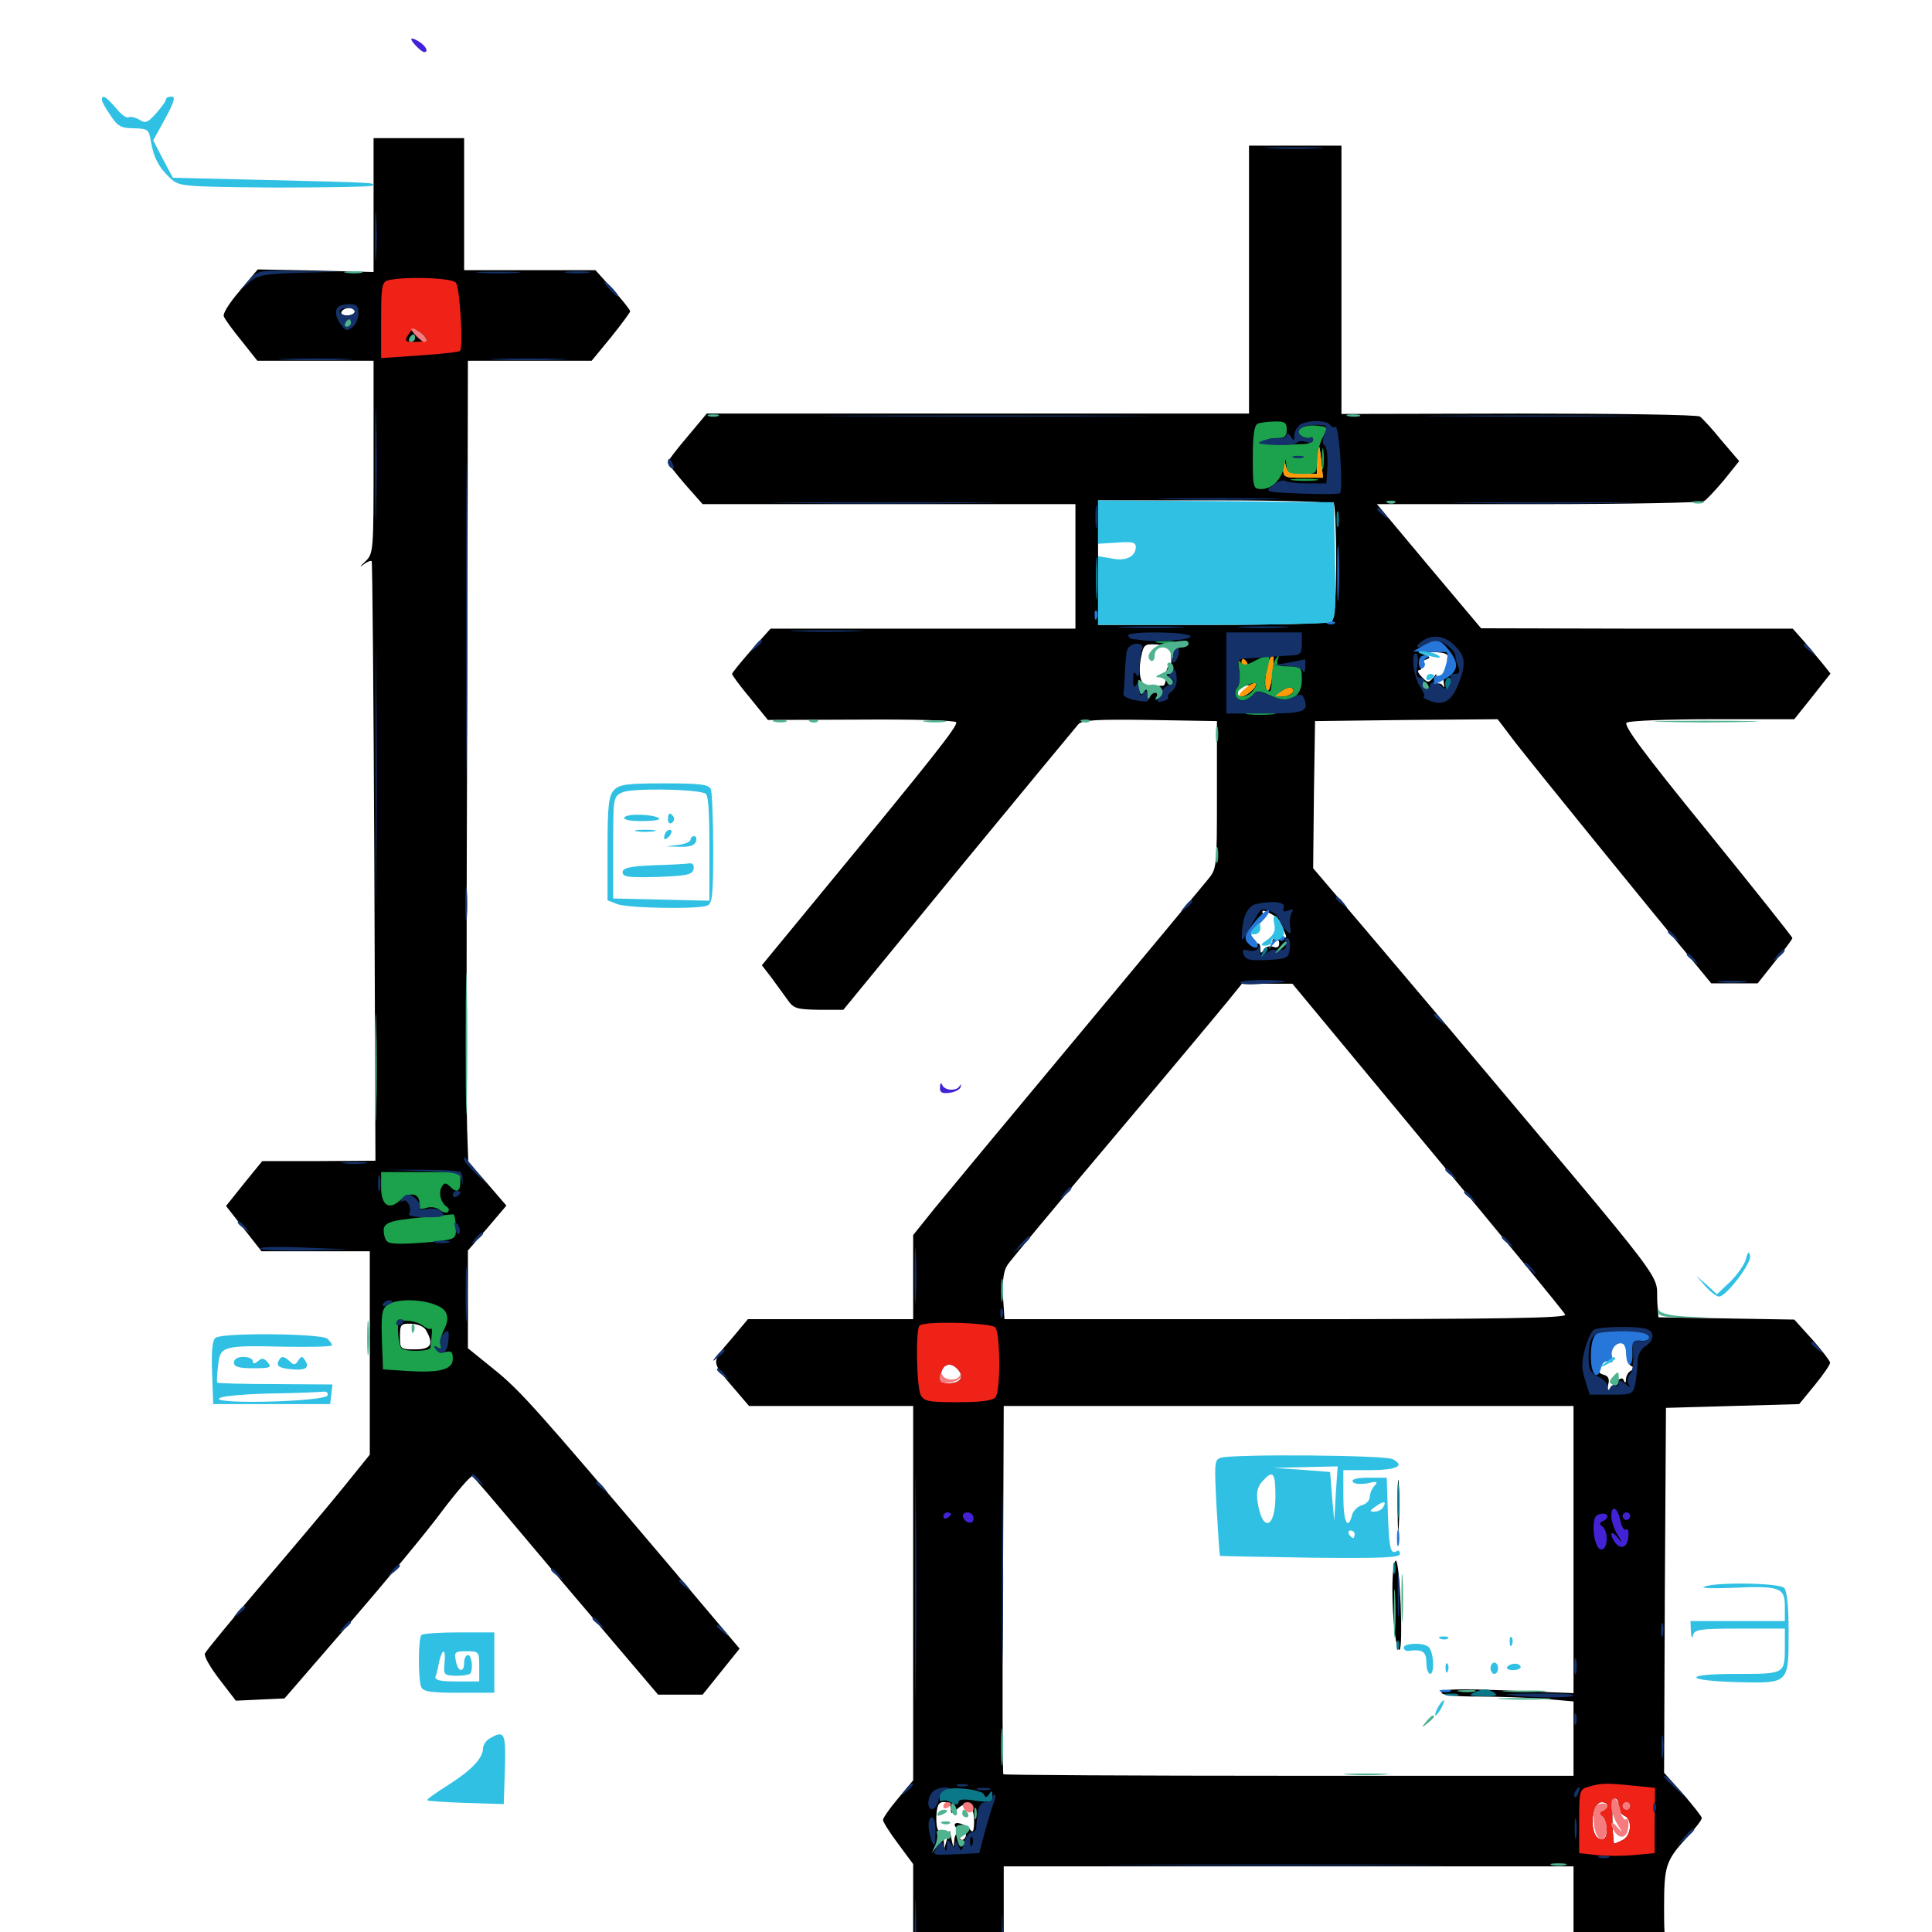 <svg xmlns="http://www.w3.org/2000/svg" viewBox="0 -1000 1000 1000">
	<path fill="#000000" d="M193.359 -893.75V-859.18L163.477 -859.961L133.398 -860.547L124.219 -849.609C118.945 -843.555 115.234 -837.695 115.82 -836.328C116.211 -834.961 120.508 -829.102 125 -823.633L133.203 -813.281H163.281H193.359V-763.477C193.359 -713.867 193.359 -713.477 188.867 -709.18C186.328 -706.836 185.938 -706.055 187.891 -707.617C189.844 -709.18 191.797 -709.961 192.383 -709.57C192.773 -708.984 193.359 -639.062 193.75 -553.906L194.336 -399.219L165.039 -399.023H135.742L126.367 -387.5L116.992 -375.781L126.172 -364.062L135.352 -352.344H163.281H191.406V-299.609V-247.07L178.32 -230.859C171.094 -221.875 152.148 -199.414 136.133 -180.664C120.117 -161.914 106.641 -145.508 106.055 -144.141C105.469 -142.773 108.984 -136.719 113.672 -130.664L122.07 -119.727L134.766 -120.312L147.266 -120.898L181.055 -159.961C199.609 -181.445 221.289 -207.617 228.906 -217.969C236.719 -228.32 243.75 -236.328 244.531 -235.938C245.117 -235.547 256.641 -222.07 269.922 -206.25C283.203 -190.43 304.492 -165.234 317.383 -150.195L340.625 -122.852H352.148H363.672L373.242 -134.766L382.812 -146.68L344.531 -191.992C278.125 -270.312 268.945 -280.664 255.469 -291.406L242.188 -302.148V-327.344V-352.734L252.148 -364.258L262.109 -375.977L252.344 -387.305L242.383 -398.633L241.797 -415.039C241.406 -424.023 241.406 -517.383 241.797 -622.461L242.188 -813.281H274.219H306.25L316.211 -825.391C321.68 -832.227 326.172 -838.281 326.172 -838.867C326.172 -839.648 322.07 -844.727 317.188 -850.195L308.203 -860.156H274.219H240.234V-894.336V-928.516H216.797H193.359ZM183.594 -838.672C183.594 -837.695 181.836 -836.719 179.492 -836.719C177.344 -836.719 176.172 -837.695 176.758 -838.672C177.344 -839.844 179.297 -840.625 180.859 -840.625C182.422 -840.625 183.594 -839.844 183.594 -838.672ZM220.703 -311.133C224.609 -304.102 223.047 -301.562 214.844 -301.562C207.227 -301.562 207.031 -301.758 207.031 -308.203C207.031 -314.453 207.422 -315.039 212.891 -314.844C216.602 -314.648 219.727 -313.281 220.703 -311.133ZM646.484 -855.273V-785.938H506.25H365.82L355.859 -774.023C350.195 -767.383 345.703 -761.523 345.703 -760.742C345.703 -760.156 349.805 -754.883 354.688 -749.219L363.672 -739.062H460.156H556.641V-706.836V-674.609H477.734H398.828L388.867 -663.477C383.398 -657.227 378.906 -651.758 378.906 -651.172C378.906 -650.586 383.008 -644.922 388.281 -638.672L397.461 -627.344L445.703 -627.539C472.07 -627.734 494.336 -627.148 494.922 -626.172C495.898 -624.414 483.594 -608.789 425.195 -537.891L394.336 -500.391L399.023 -494.336C401.562 -490.82 405.273 -485.742 407.422 -482.812C410.742 -477.93 412.305 -477.539 423.828 -477.344H436.523L496.094 -550C528.906 -589.844 556.836 -623.633 558.203 -625.195C560.352 -627.344 568.164 -627.734 595.312 -627.344L629.883 -626.758V-588.672C629.883 -550.781 629.883 -550.391 625 -544.531C622.266 -541.211 591.992 -504.688 557.617 -463.477C523.242 -422.266 490.039 -382.227 483.789 -374.609L472.656 -360.742V-338.867V-317.188H429.883H387.109L378.125 -306.445C367.969 -294.727 367.969 -295.312 379.688 -281.641L387.695 -272.266H430.273H472.656V-175.391V-78.516L464.844 -69.141C460.547 -64.062 457.031 -58.984 457.031 -58.008C457.031 -57.031 460.547 -51.367 464.844 -45.703L472.656 -35.156V7.422V50H496.094H519.531V8.008V-33.984H666.992H814.453V1.562V37.109L808.203 43.555L801.953 50H866.211H930.469L924.805 44.141C919.336 38.477 918.555 38.281 901.367 38.281H883.398L874.609 27.148C861.719 10.742 861.328 9.18 861.328 -12.5C861.328 -34.18 862.109 -36.914 873.242 -49.023C877.539 -53.711 880.859 -58.008 880.859 -58.984C880.859 -59.766 876.367 -65.43 871.094 -71.484L861.328 -82.422L861.719 -176.953L862.305 -271.289L896.68 -272.266L931.25 -273.242L939.258 -283.008C943.555 -288.281 947.266 -293.555 947.266 -294.727C947.07 -295.703 942.969 -301.172 937.891 -306.836L928.711 -316.992L893.555 -317.578L858.398 -318.164L857.812 -325.977C856.836 -342.188 867.969 -327.539 750.977 -466.602C723.047 -499.609 695.508 -532.227 689.844 -538.672L679.688 -550.586L680.078 -588.672L680.664 -626.758L727.93 -627.344L775.195 -627.734L784.375 -615.625C794.141 -603.125 853.516 -529.883 874.023 -505.273L885.742 -491.016H897.852H909.766L918.75 -502.344C923.633 -508.398 927.734 -513.867 927.734 -514.453C927.734 -515.039 907.812 -540.039 883.594 -569.922C850.195 -610.938 840.039 -624.805 841.992 -625.977C843.555 -626.953 863.672 -627.734 886.719 -627.734H928.711L938.086 -639.453L947.461 -651.367L943.75 -656.055C941.602 -658.594 937.305 -663.867 933.984 -667.773L927.93 -674.609H847.266L766.602 -674.805L739.648 -706.836L712.695 -739.062H796.289C842.188 -739.062 880.859 -739.844 882.031 -740.625C883.398 -741.406 887.891 -746.289 892.383 -751.562L900.195 -761.328L891.016 -772.07C886.133 -778.125 881.055 -783.594 879.883 -784.375C878.906 -785.352 836.719 -785.938 786.133 -785.938L694.336 -785.742V-855.273V-924.609H670.508H646.484ZM683.984 -760.156L684.766 -752.734H674.414C664.453 -752.734 664.062 -752.93 664.258 -758.203C664.648 -762.695 664.648 -762.891 665.43 -759.18C666.211 -755.469 667.578 -754.688 674.023 -754.688H681.641L681.836 -763.086C682.031 -772.266 683.008 -771.094 683.984 -760.156ZM690.43 -739.062C691.016 -738.086 691.602 -724.219 691.602 -708.398C691.406 -687.5 690.82 -679.297 689.062 -678.125C687.695 -677.344 659.961 -676.562 627.539 -676.562H568.359V-708.789V-741.016H628.711C666.406 -741.016 689.648 -740.234 690.43 -739.062ZM745.117 -666.797C743.75 -669.141 743.945 -669.141 740.234 -666.797C737.891 -665.234 738.281 -664.844 741.797 -664.844C744.336 -664.844 745.703 -665.625 745.117 -666.797ZM605.664 -664.844C606.641 -658.203 606.445 -655.078 605.078 -655.078C604.297 -655.078 603.516 -652.93 603.516 -650.195C603.516 -647.461 602.93 -645.312 602.148 -645.117C601.172 -645.117 598.633 -644.727 596.094 -644.531C590.82 -643.945 588.672 -649.609 590.625 -659.961C591.992 -666.406 592.383 -666.797 598.828 -666.406C602.344 -666.211 605.469 -665.43 605.664 -664.844ZM614.648 -665.625C615.43 -666.211 614.258 -666.797 612.109 -666.602C609.961 -666.602 609.375 -666.016 610.938 -665.43C612.305 -664.844 614.062 -665.039 614.648 -665.625ZM749.219 -659.961C748.828 -658.594 749.219 -656.641 750.391 -655.469C751.953 -653.906 751.758 -652.93 749.609 -652.148C747.656 -651.367 746.875 -649.219 747.266 -646.68C747.656 -644.336 747.656 -643.555 746.875 -644.922C746.289 -646.094 744.727 -646.68 743.555 -645.898C742.188 -645.117 741.992 -645.898 742.773 -648.438C743.945 -651.562 743.75 -651.758 741.797 -649.219C739.453 -646.484 738.867 -646.484 735.938 -649.609C733.984 -651.562 733.398 -653.125 734.57 -653.125C735.547 -653.125 735.938 -654.102 735.352 -655.078C734.766 -656.25 735.742 -657.617 737.5 -658.398C740.625 -659.57 740.625 -659.766 737.109 -661.133C734.57 -662.109 736.133 -662.5 741.797 -662.5C747.461 -662.305 749.805 -661.523 749.219 -659.961ZM658.398 -650.195C657.617 -644.141 656.641 -641.406 655.664 -642.969C654.102 -645.117 655.469 -655.859 657.617 -659.57C659.375 -662.5 659.57 -659.961 658.398 -650.195ZM647.656 -642.383C644.531 -639.258 640.625 -638.477 640.625 -641.016C640.625 -643.75 642.969 -645.312 646.875 -645.312C650.195 -645.312 650.391 -644.922 647.656 -642.383ZM666.992 -641.406C666.406 -640.43 664.258 -639.453 662.5 -639.453C659.57 -639.453 659.57 -639.844 662.109 -641.406C666.016 -643.945 668.555 -643.945 666.992 -641.406ZM662.891 -522.266C663.672 -520.703 664.648 -518.164 665.234 -516.602C666.211 -514.648 665.625 -514.258 663.477 -515.039C661.719 -515.625 659.766 -515.234 658.984 -514.062C658.203 -512.695 658.398 -512.5 659.766 -513.281C661.133 -514.062 662.109 -513.477 662.109 -511.719C662.109 -509.766 660.938 -509.18 658.984 -509.961C657.227 -510.547 655.078 -509.961 654.102 -508.398C652.734 -506.25 652.344 -506.445 652.344 -509.18C652.344 -511.133 651.562 -512.109 650.391 -511.523C649.414 -510.938 648.438 -511.719 648.438 -513.477C648.438 -515.43 647.461 -516.211 646.094 -515.234C644.727 -514.648 646.094 -516.211 649.219 -519.141C652.344 -521.875 654.297 -525.391 653.711 -526.758C652.93 -529.102 653.516 -529.102 657.227 -527.344C659.766 -526.172 662.305 -523.828 662.891 -522.266ZM739.062 -406.25C777.734 -359.766 809.766 -320.703 810.156 -319.531C810.742 -317.773 777.148 -317.188 665.43 -317.188H519.922L519.141 -329.102C518.75 -337.5 519.531 -342.383 521.484 -345.312C523.047 -347.656 547.656 -377.148 576.172 -410.938C604.688 -444.727 631.25 -476.562 635.547 -481.836L642.969 -491.016L656.055 -490.82H668.945ZM841.797 -299.805C841.797 -296.68 842.969 -293.555 844.336 -292.969C846.289 -291.992 846.289 -291.602 844.336 -290.625C842.969 -290.039 841.797 -288.086 841.602 -286.328C841.602 -284.18 841.211 -283.789 840.43 -285.547C839.844 -287.305 838.281 -286.719 835.547 -283.594C831.445 -279.102 831.445 -279.102 832.422 -283.398C833.203 -286.328 832.422 -287.891 829.883 -288.477C825.586 -289.648 825.195 -295.117 828.711 -299.805C830.859 -302.539 834.57 -304.297 840.43 -305.273C841.211 -305.273 841.797 -302.93 841.797 -299.805ZM496.094 -290.82C499.219 -287.109 496.875 -283.984 491.016 -283.984C486.133 -283.984 485.547 -285.352 487.5 -290.625C489.062 -294.531 492.969 -294.727 496.094 -290.82ZM814.453 -197.852V-123.633L780.273 -125C755.078 -125.977 746.094 -125.781 746.094 -124.023C746.094 -122.656 752.148 -121.875 765.234 -121.875C775.977 -121.875 791.211 -121.289 799.414 -120.703L814.453 -119.336V-100.195V-80.859H667.383C586.328 -80.859 519.727 -81.25 519.336 -81.641C518.945 -82.031 518.75 -125.195 519.141 -177.344L519.531 -272.266H666.992H814.453ZM837.891 -65.234C837.891 -63.086 839.258 -60.742 840.82 -60.156C844.922 -58.398 844.531 -50.195 840.039 -47.656C837.891 -46.68 835.938 -45.703 835.547 -45.703C835.156 -45.703 834.766 -50.977 834.57 -57.422C834.375 -63.867 834.961 -69.141 835.938 -69.141C837.109 -69.141 837.891 -67.383 837.891 -65.234ZM492.188 -63.867C492.188 -60.938 492.383 -60.938 495.703 -63.867C501.172 -68.945 504.883 -64.844 504.102 -54.492C503.906 -52.148 503.32 -51.367 502.344 -52.734C500.391 -55.664 494.141 -57.617 494.141 -55.469C494.141 -54.297 495.508 -53.516 497.07 -53.516C498.633 -53.516 500 -52.148 500 -50.586C500 -49.023 499.023 -47.656 497.852 -47.656C496.875 -47.656 496.484 -48.633 497.07 -49.609C497.656 -50.781 497.266 -51.562 496.289 -51.562C495.117 -51.562 493.945 -49.609 493.945 -47.266C493.555 -43.164 493.555 -43.164 492.578 -47.656L491.602 -52.539L490.039 -47.656L488.672 -42.773L488.477 -48.242C488.281 -51.367 487.5 -53.32 486.328 -52.539C484.375 -51.367 483.984 -62.305 485.742 -65.82C487.305 -68.555 492.188 -67.188 492.188 -63.867ZM832.031 -65.43C832.031 -64.453 830.859 -63.086 829.688 -62.695C827.734 -61.914 827.734 -61.133 829.297 -59.961C830.664 -59.18 831.641 -55.859 831.641 -52.93C831.641 -49.023 830.664 -47.656 828.32 -48.047C822.461 -49.219 823.242 -67.188 829.102 -67.188C830.664 -67.188 832.031 -66.406 832.031 -65.43ZM843.75 -65.234C843.75 -64.258 842.969 -63.281 841.797 -63.281C840.82 -63.281 839.844 -64.258 839.844 -65.234C839.844 -66.406 840.82 -67.188 841.797 -67.188C842.969 -67.188 843.75 -66.406 843.75 -65.234ZM723.438 -220.508C723.438 -208.789 723.633 -204.102 724.023 -210.352C724.414 -216.602 724.414 -226.172 724.023 -231.836C723.633 -237.5 723.438 -232.422 723.438 -220.508ZM720.703 -177.734C720.703 -161.328 722.656 -145.117 724.414 -146.094C726.367 -147.266 724.609 -192.188 722.461 -192.188C721.484 -192.188 720.703 -185.742 720.703 -177.734Z"/>
	<path fill="#ff9906" d="M681.836 -763.086L681.641 -754.688H674.023C667.578 -754.688 666.211 -755.469 665.43 -759.18C664.648 -762.891 664.648 -762.695 664.258 -758.203C664.062 -752.93 664.453 -752.734 674.414 -752.734H684.766L683.984 -760.156C683.008 -771.094 682.031 -772.266 681.836 -763.086ZM657.617 -659.57C655.469 -655.859 654.102 -645.117 655.664 -642.969C656.641 -641.406 657.617 -644.141 658.398 -650.195C659.57 -659.961 659.375 -662.5 657.617 -659.57ZM642.578 -657.031C642.578 -656.055 643.555 -655.078 644.727 -655.078C645.703 -655.078 646.094 -656.055 645.508 -657.031C644.922 -658.203 643.945 -658.984 643.359 -658.984C642.969 -658.984 642.578 -658.203 642.578 -657.031ZM644.336 -643.555C641.602 -641.211 640.82 -639.648 642.188 -639.453C645.117 -639.453 651.367 -644.922 650 -646.484C649.414 -646.875 646.875 -645.703 644.336 -643.555ZM663.086 -642.188C659.57 -639.453 659.57 -639.453 663.477 -639.453C667.969 -639.453 671.094 -642.383 668.555 -643.945C667.578 -644.531 665.234 -643.75 663.086 -642.188ZM213.281 -361.719C211.719 -362.891 213.672 -363.477 218.75 -363.672C223.047 -363.867 226.562 -363.086 226.562 -362.109C226.562 -359.766 216.797 -359.57 213.281 -361.719Z"/>
	<path fill="#ef2218" d="M200.781 -854.883C197.656 -854.102 197.266 -851.367 197.266 -834.375V-814.648L217.188 -816.016C228.32 -816.797 237.695 -817.773 238.086 -818.359C239.844 -820.117 238.086 -851.172 235.938 -853.711C233.984 -856.25 208.984 -857.031 200.781 -854.883ZM220.703 -824.609C220.703 -823.633 217.969 -823.047 214.844 -823.047C209.57 -823.047 209.18 -823.438 211.328 -826.758C213.086 -829.688 214.258 -830.078 217.188 -828.32C219.141 -826.953 220.703 -825.391 220.703 -824.609ZM475.977 -313.867C473.828 -311.914 474.414 -282.227 476.562 -277.93C478.32 -274.609 480.859 -274.219 495.898 -274.219C507.422 -274.219 513.867 -275 515.234 -276.758C517.969 -279.883 517.773 -309.57 515.234 -312.891C513.086 -315.43 478.32 -316.406 475.977 -313.867ZM496.094 -290.82C499.219 -287.109 496.875 -283.984 491.016 -283.984C486.133 -283.984 485.547 -285.352 487.5 -290.625C489.062 -294.531 492.969 -294.727 496.094 -290.82ZM822.266 -75.195C817.578 -73.828 817.383 -73.242 817.383 -57.422V-40.82L826.172 -39.844C831.055 -39.258 839.844 -39.258 845.703 -39.844L856.445 -40.82V-57.617L856.641 -74.609L844.922 -75.781C831.641 -77.148 828.906 -77.148 822.266 -75.195ZM837.891 -65.234C837.891 -63.086 839.258 -60.742 840.82 -60.156C844.922 -58.398 844.531 -50.195 840.039 -47.656C837.891 -46.68 835.938 -45.703 835.547 -45.703C835.156 -45.703 834.766 -50.977 834.57 -57.422C834.375 -63.867 834.961 -69.141 835.938 -69.141C837.109 -69.141 837.891 -67.383 837.891 -65.234ZM832.031 -65.43C832.031 -64.453 830.859 -63.086 829.688 -62.695C827.734 -61.914 827.734 -61.133 829.297 -59.961C830.664 -59.18 831.641 -55.859 831.641 -52.93C831.641 -49.023 830.664 -47.656 828.32 -48.047C822.461 -49.219 823.242 -67.188 829.102 -67.188C830.664 -67.188 832.031 -66.406 832.031 -65.43ZM843.75 -65.234C843.75 -64.258 842.969 -63.281 841.797 -63.281C840.82 -63.281 839.844 -64.258 839.844 -65.234C839.844 -66.406 840.82 -67.188 841.797 -67.188C842.969 -67.188 843.75 -66.406 843.75 -65.234Z"/>
	<path fill="#1ca14c" d="M650.977 -780.664C649.219 -780.078 648.438 -774.609 648.438 -763.281C648.438 -747.461 648.633 -746.875 652.93 -746.875C658.398 -746.875 663.281 -751.758 664.648 -758.594C665.43 -763.086 665.43 -763.086 665.82 -759.18C666.016 -755.273 667.188 -754.688 673.828 -754.688C681.445 -754.688 681.641 -754.883 681.641 -761.328C681.641 -764.844 683.008 -770.508 684.57 -773.438C687.5 -779.102 687.5 -779.102 681.445 -779.688C674.219 -780.469 669.336 -776.953 673.828 -774.219C675.391 -773.242 677.344 -773.047 678.125 -773.438C678.906 -774.023 679.688 -773.438 679.688 -772.461C679.688 -771.289 677.344 -770.117 674.414 -770.117C660.156 -769.531 654.297 -769.922 654.688 -771.484C655.078 -772.461 657.617 -773.242 660.742 -773.242C664.844 -773.242 666.016 -774.023 666.016 -777.539C666.016 -781.25 665.039 -782.031 659.766 -781.836C656.25 -781.836 652.148 -781.25 650.977 -780.664ZM674.414 -763.086C675.586 -763.672 674.609 -764.062 671.875 -764.062C669.141 -764.062 668.164 -763.672 669.531 -763.086C670.703 -762.695 673.047 -762.695 674.414 -763.086ZM684.18 -762.5C684.18 -757.617 684.57 -755.664 684.961 -758.203C685.352 -760.547 685.352 -764.453 684.961 -766.992C684.57 -769.336 684.18 -767.383 684.18 -762.5ZM669.531 -751.367C666.016 -751.758 668.359 -752.148 674.805 -752.148C681.25 -752.148 684.18 -751.758 681.25 -751.367C678.32 -750.977 673.047 -750.977 669.531 -751.367ZM599.219 -667.383C596.68 -667.773 598.242 -668.164 602.539 -668.164C606.836 -668.359 608.789 -667.969 607.031 -667.383C605.078 -666.992 601.562 -666.992 599.219 -667.383ZM649.609 -658.008C644.922 -655.469 643.555 -655.469 641.992 -657.422C641.016 -658.984 640.625 -657.617 641.406 -653.32C641.992 -649.609 641.602 -645.508 640.43 -644.141C638.086 -641.211 639.648 -637.5 643.359 -637.5C644.922 -637.5 647.07 -638.867 648.438 -640.234C650.391 -642.773 651.562 -642.773 657.422 -640.039C666.992 -635.352 673.828 -638.672 673.828 -648.242C673.828 -654.688 673.438 -655.078 666.992 -655.078C661.523 -655.078 660.547 -655.664 661.328 -658.594C662.305 -661.328 662.109 -661.523 660.352 -658.984C659.18 -657.422 658.203 -652.539 658.203 -648.438C658.203 -642.578 657.617 -641.211 656.055 -642.773C654.297 -644.531 654.297 -647.266 655.859 -652.93C658.008 -661.914 657.617 -662.109 649.609 -658.008ZM648.438 -642.383C645.703 -639.062 640.625 -638.477 640.625 -641.406C640.625 -643.555 648.828 -647.461 650.195 -646.094C650.586 -645.703 649.805 -644.141 648.438 -642.383ZM668.945 -641.211C668.164 -640.234 665.82 -639.453 663.477 -639.453C659.57 -639.453 659.57 -639.453 663.086 -642.188C667.188 -645.117 670.898 -644.531 668.945 -641.211ZM646.094 -630.273C642.578 -630.664 645.312 -631.055 652.344 -631.055C659.375 -631.055 662.109 -630.664 658.789 -630.273C655.273 -629.883 649.414 -629.883 646.094 -630.273ZM197.266 -385.547C197.266 -376.367 201.172 -373.438 206.836 -378.516C212.695 -383.984 218.164 -382.227 216.992 -375.195C216.797 -374.219 218.555 -374.023 220.703 -374.805C223.047 -375.586 226.172 -375 227.734 -373.633C229.297 -372.461 231.25 -371.875 231.836 -372.656C232.617 -373.438 232.422 -374.609 231.25 -375.391C228.125 -377.539 226.758 -382.617 228.711 -385.742C229.883 -387.891 230.859 -387.891 232.812 -385.938C236.523 -382.227 238.281 -383.203 238.281 -388.477V-393.359H217.773H197.266ZM218.75 -369.922C200 -368.164 197.656 -366.992 198.828 -360.938C199.609 -356.836 200.781 -356.25 207.812 -356.25C212.109 -356.25 220.312 -356.836 225.977 -357.422C236.133 -358.789 236.133 -358.789 235.938 -365.234C235.742 -368.945 235.156 -371.68 234.57 -371.484C233.984 -371.484 226.758 -370.703 218.75 -369.922ZM226.562 -362.109C226.562 -363.086 223.047 -363.867 218.75 -363.672C213.672 -363.477 211.719 -362.891 213.281 -361.719C216.797 -359.57 226.562 -359.766 226.562 -362.109ZM200.391 -324.414C197.656 -322.461 197.266 -319.336 197.656 -306.641L198.242 -291.211L209.961 -290.43C227.539 -289.258 234.375 -291.016 234.375 -296.68C234.375 -300.195 233.594 -300.977 230.664 -300.195C228.711 -299.609 226.367 -300.391 225.586 -301.758C224.414 -303.32 224.805 -303.711 226.562 -302.539C228.125 -301.562 228.711 -301.953 228.125 -303.711C227.539 -305.273 228.32 -308.789 229.883 -311.914C231.836 -315.625 232.031 -318.359 230.664 -320.898C227.344 -326.758 207.031 -329.297 200.391 -324.414ZM219.141 -313.672C220.703 -312.5 222.461 -311.719 223.047 -312.305C223.438 -312.891 223.828 -311.328 223.438 -308.789C223.242 -306.445 222.852 -303.711 222.852 -302.539C222.656 -300.391 209.766 -300.195 207.812 -302.148C207.031 -302.93 206.25 -306.445 206.055 -309.961C205.664 -316.211 206.25 -316.602 210.938 -316.406C213.867 -316.211 217.578 -315.039 219.141 -313.672Z"/>
	<path fill="#143269" d="M657.812 -923.242C650.977 -923.633 656.445 -923.828 669.922 -923.828C683.398 -923.828 688.867 -923.633 682.227 -923.242C675.391 -922.852 664.453 -922.852 657.812 -923.242ZM194.141 -877.734C194.141 -866.406 194.336 -861.914 194.727 -867.578C195.117 -873.047 195.117 -882.422 194.727 -888.086C194.336 -893.555 194.141 -889.062 194.141 -877.734ZM128.711 -854.883L124.023 -849.414L128.906 -853.711C133.203 -857.617 136.523 -858.203 155.273 -858.789L176.758 -859.375L155.078 -859.766C133.789 -860.156 133.398 -860.156 128.711 -854.883ZM248.633 -858.789C243.359 -859.18 247.656 -859.375 257.812 -859.375C267.969 -859.375 272.266 -859.18 267.188 -858.789C261.914 -858.398 253.711 -858.398 248.633 -858.789ZM293.555 -858.789C290.43 -859.18 292.969 -859.57 298.828 -859.57C304.688 -859.57 307.227 -859.18 304.297 -858.789C301.172 -858.398 296.484 -858.398 293.555 -858.789ZM315.43 -850.391C317.383 -848.242 319.336 -846.484 319.922 -846.484C320.508 -846.484 319.336 -848.242 317.383 -850.391C315.43 -852.539 313.477 -854.297 312.891 -854.297C312.305 -854.297 313.477 -852.539 315.43 -850.391ZM175.195 -841.211C173.047 -839.258 173.633 -835.742 176.562 -831.836C178.906 -828.711 179.688 -828.516 182.422 -830.664C184.18 -832.031 185.547 -835.352 185.547 -837.891C185.547 -841.406 184.57 -842.578 181.055 -842.578C178.516 -842.578 175.781 -841.992 175.195 -841.211ZM183.594 -838.672C183.594 -837.695 181.836 -836.719 179.688 -836.719C177.539 -836.719 175.781 -837.695 175.781 -838.672C175.781 -839.844 177.539 -840.625 179.688 -840.625C181.836 -840.625 183.594 -839.844 183.594 -838.672ZM181.641 -832.812C181.641 -831.836 180.664 -830.859 179.492 -830.859C178.516 -830.859 178.125 -831.836 178.711 -832.812C179.297 -833.984 180.273 -834.766 180.859 -834.766C181.25 -834.766 181.641 -833.984 181.641 -832.812ZM148.047 -813.867C139.062 -814.062 145.898 -814.453 163.086 -814.453C180.273 -814.453 187.5 -814.062 179.297 -813.867C171.094 -813.477 157.031 -813.477 148.047 -813.867ZM257.422 -813.867C248.438 -814.062 255.664 -814.453 273.438 -814.453C291.211 -814.453 298.438 -814.062 289.648 -813.867C280.664 -813.477 266.211 -813.477 257.422 -813.867ZM241.211 -680.469C241.211 -608.008 241.406 -578.32 241.602 -614.453C241.992 -650.781 241.992 -710.156 241.602 -746.289C241.406 -782.617 241.211 -752.93 241.211 -680.469ZM194.141 -759.57C194.141 -733.789 194.531 -723.438 194.727 -736.719C195.117 -750 195.117 -771.094 194.727 -783.594C194.531 -796.094 194.141 -785.352 194.141 -759.57ZM441.016 -784.57C403.125 -784.766 433.984 -784.961 509.766 -784.961C585.547 -784.961 616.406 -784.766 578.711 -784.57C540.82 -784.18 478.711 -784.18 441.016 -784.57ZM748.633 -784.57C724.219 -784.766 743.75 -784.961 791.992 -784.961C840.43 -784.961 860.352 -784.766 836.523 -784.57C812.695 -784.18 773.242 -784.18 748.633 -784.57ZM672.266 -779.688C670.898 -778.32 669.922 -775.977 669.922 -774.414C669.922 -771.68 669.727 -771.68 667.969 -774.219C666.992 -775.781 666.016 -776.172 666.016 -775C666.016 -773.828 663.867 -773.047 661.328 -773.242C657.617 -773.633 648.828 -770.703 652.344 -770.312C659.961 -769.141 670.312 -769.531 671.094 -770.703C671.68 -771.68 673.828 -771.875 675.977 -771.289C678.125 -770.508 679.688 -770.898 679.688 -772.266C679.688 -773.438 678.906 -774.023 678.125 -773.438C677.344 -773.047 675.391 -773.242 674.023 -774.219C669.727 -776.758 673.633 -780.078 680.664 -780.078C687.109 -780.078 687.305 -779.883 685.547 -775.195C684.375 -772.07 684.375 -770.117 685.742 -769.336C686.719 -768.555 687.305 -763.867 687.109 -758.984L686.523 -749.805H676.758C671.289 -749.805 666.211 -750.391 665.039 -751.172C664.062 -751.758 661.133 -750.781 658.789 -748.828C654.297 -745.312 654.688 -745.312 673.438 -744.531C683.789 -744.141 692.969 -744.141 693.555 -744.727C695.312 -746.484 693.164 -780.078 691.211 -779.102C690.43 -778.516 689.258 -778.906 688.477 -780.078C686.719 -782.812 675.195 -782.617 672.266 -779.688ZM669.531 -763.086C668.164 -763.672 669.141 -764.062 671.875 -764.062C674.609 -764.062 675.586 -763.672 674.414 -763.086C673.047 -762.695 670.703 -762.695 669.531 -763.086ZM345.703 -760.742C345.703 -759.57 346.484 -758.203 347.656 -757.617C348.828 -757.031 349.023 -757.812 348.438 -759.375C347.07 -762.891 345.703 -763.477 345.703 -760.742ZM605.078 -741.602C590.82 -741.797 602.344 -742.188 630.859 -742.188C659.375 -742.188 670.898 -741.797 656.836 -741.602C642.578 -741.211 619.141 -741.211 605.078 -741.602ZM409.57 -739.648C383.594 -739.844 405.469 -740.039 458.008 -740.039C510.742 -740.039 531.836 -739.844 505.273 -739.648C478.516 -739.258 435.547 -739.258 409.57 -739.648ZM566.992 -732.227C566.992 -726.953 567.383 -724.805 567.773 -727.93C568.164 -730.859 568.164 -735.156 567.773 -737.695C567.383 -740.039 566.992 -737.695 566.992 -732.227ZM760.352 -739.648C739.062 -739.844 756.445 -740.039 798.828 -740.039C841.211 -740.039 858.594 -739.844 837.5 -739.648C816.211 -739.258 781.445 -739.258 760.352 -739.648ZM712.891 -736.328C712.891 -735.938 714.453 -734.375 716.406 -733.008C719.336 -730.469 719.531 -730.664 716.992 -733.789C714.453 -736.914 712.891 -737.891 712.891 -736.328ZM194.336 -598.438C194.336 -538.867 194.531 -514.453 194.727 -544.336C195.117 -574.023 195.117 -622.852 194.727 -652.734C194.531 -682.422 194.336 -658.008 194.336 -598.438ZM581.641 -675.195C573.828 -675.391 580.078 -675.781 595.703 -675.781C611.328 -675.781 617.578 -675.391 609.961 -675.195C602.148 -674.805 589.258 -674.805 581.641 -675.195ZM643.164 -675.195C636.914 -675.586 641.602 -675.781 653.32 -675.781C665.234 -675.781 670.312 -675.586 664.648 -675.195C658.984 -674.805 649.414 -674.805 643.164 -675.195ZM412.695 -673.242C404.297 -673.438 411.133 -673.828 427.734 -673.828C444.336 -673.828 451.172 -673.438 442.969 -673.242C434.57 -672.852 420.898 -672.852 412.695 -673.242ZM583.984 -671.094C583.984 -673.438 614.844 -673.047 616.211 -670.703C617.383 -668.945 600 -667.383 591.797 -668.555C590.234 -668.75 587.695 -669.141 586.523 -669.141C585.156 -669.336 583.984 -670.117 583.984 -671.094ZM634.766 -651.758V-630.664H654.688C674.805 -630.664 677.734 -631.641 675 -638.477C674.219 -640.82 673.047 -641.016 668.945 -639.062C664.844 -637.305 662.695 -637.5 657.422 -640.039C651.562 -642.773 650.391 -642.773 648.438 -640.234C647.07 -638.867 644.922 -637.5 643.359 -637.5C639.648 -637.5 638.086 -641.211 640.43 -644.141C641.602 -645.508 641.992 -649.414 641.406 -652.93C640.234 -658.789 640.234 -658.984 647.656 -659.375C651.953 -659.57 657.031 -659.961 659.18 -660.156C661.328 -660.352 665.43 -660.547 668.555 -660.742C673.047 -660.938 673.828 -661.719 673.828 -666.797V-672.656H654.297H634.766ZM735.547 -667.773C731.055 -664.258 734.766 -663.867 740.039 -667.188C742.969 -668.945 744.727 -668.75 748.438 -666.406C751.172 -664.648 753.32 -662.109 753.32 -660.547C753.32 -659.18 754.102 -656.445 754.883 -654.688C755.859 -652.148 755.273 -651.172 752.93 -651.172C751.172 -651.172 750.195 -650.391 750.781 -649.609C752.344 -647.07 748.242 -641.992 746.68 -644.336C744.531 -647.07 740.234 -647.656 740.234 -645.312C740.234 -644.336 739.258 -643.359 738.086 -643.359C736.914 -643.359 736.328 -644.727 737.109 -646.289C737.695 -648.047 737.109 -649.219 735.352 -649.219C733.203 -649.219 732.812 -650.781 733.594 -654.883C734.18 -658.008 733.984 -660.938 733.203 -661.523C730.078 -663.477 731.445 -650 734.961 -644.727C736.914 -641.797 737.695 -639.453 736.914 -639.258C735.938 -639.258 737.5 -638.281 740.039 -637.305C747.07 -634.57 751.172 -636.914 754.688 -645.508C758.984 -656.055 758.594 -660.352 752.93 -665.82C747.656 -671.289 741.016 -671.875 735.547 -667.773ZM390.43 -665.43C387.891 -662.305 388.086 -662.109 391.211 -664.648C394.336 -667.188 395.312 -668.75 393.75 -668.75C393.359 -668.75 391.797 -667.188 390.43 -665.43ZM583.398 -663.477C582.812 -661.523 582.422 -656.055 582.227 -651.367C582.031 -646.68 581.641 -641.797 581.445 -640.82C581.25 -639.648 584.18 -638.086 588.086 -637.5C594.336 -636.328 595.117 -636.719 594.141 -640.039C593.359 -642.773 592.773 -643.164 591.602 -641.016C590.43 -639.258 589.844 -639.844 589.844 -643.359C589.844 -646.875 589.258 -647.461 588.086 -645.508C586.914 -643.75 586.523 -644.531 586.523 -648.242C586.523 -651.953 586.914 -652.734 588.086 -650.977C589.258 -649.023 589.844 -650.195 589.844 -654.492C589.844 -657.812 590.43 -661.914 591.016 -663.672C591.797 -665.82 591.016 -666.797 588.281 -666.797C586.133 -666.797 583.789 -665.234 583.398 -663.477ZM933.594 -666.016C933.594 -665.625 935.156 -664.062 937.109 -662.695C940.039 -660.156 940.234 -660.352 937.695 -663.477C935.156 -666.602 933.594 -667.578 933.594 -666.016ZM606.836 -660.938C606.25 -658.789 606.445 -657.031 607.422 -657.031C608.203 -657.031 609.375 -658.789 609.961 -660.938C610.547 -663.086 610.352 -664.844 609.375 -664.844C608.594 -664.844 607.422 -663.086 606.836 -660.938ZM666.992 -657.031L659.18 -655.664L666.406 -655.273C670.312 -655.273 674.023 -653.906 674.414 -652.734C675 -651.367 675.586 -652.148 675.586 -654.688C675.781 -657.031 675.586 -658.789 675.391 -658.789C675 -658.594 671.289 -657.812 666.992 -657.031ZM605.859 -651.953C604.492 -650.391 604.297 -649.219 605.469 -649.219C606.445 -649.219 607.422 -648.438 607.422 -647.266C607.422 -646.289 606.25 -645.312 605.078 -645.312C603.711 -645.312 601.562 -643.164 600.391 -640.625C598.438 -636.719 598.633 -636.133 601.953 -637.109C603.906 -637.5 605.078 -638.477 604.688 -639.062C604.102 -639.648 604.883 -641.016 606.641 -642.383C608.398 -643.555 609.375 -646.68 608.984 -649.609C608.594 -653.906 608.008 -654.297 605.859 -651.953ZM240.82 -532.031C240.82 -524.023 241.211 -520.703 241.602 -524.805C241.992 -528.711 241.992 -535.352 241.602 -539.453C241.211 -543.359 240.82 -540.039 240.82 -532.031ZM691.406 -535.156C691.406 -534.766 692.969 -533.203 694.922 -531.836C697.852 -529.297 698.047 -529.492 695.508 -532.617C692.969 -535.742 691.406 -536.719 691.406 -535.156ZM613.086 -530.664C610.547 -527.539 610.742 -527.344 613.867 -529.883C616.992 -532.422 617.969 -533.984 616.406 -533.984C616.016 -533.984 614.453 -532.422 613.086 -530.664ZM650 -532.031C645.703 -530.859 643.164 -525.586 642.773 -516.406C642.578 -512.305 643.164 -512.695 646.68 -519.336C649.023 -523.633 651.562 -527.93 652.344 -528.711C654.102 -530.859 662.109 -526.953 662.109 -524.023C662.109 -522.852 663.477 -520.508 665.234 -518.945C668.164 -516.016 668.359 -516.211 667.773 -520.508C667.383 -523.047 667.773 -526.367 668.555 -527.539C669.727 -529.297 669.141 -529.688 666.797 -528.711C664.258 -527.734 663.672 -528.32 664.453 -530.273C665.625 -533.203 658.789 -533.984 650 -532.031ZM863.281 -517.578C863.281 -517.188 864.844 -515.625 866.797 -514.258C869.727 -511.719 869.922 -511.914 867.383 -515.039C864.844 -518.164 863.281 -519.141 863.281 -517.578ZM665.234 -511.523C666.406 -508.789 664.062 -507.617 659.375 -508.398C658.594 -508.594 656.641 -507.617 655.078 -506.445C652.93 -504.688 652.344 -504.883 652.148 -507.812C652.148 -509.961 651.562 -510.547 651.172 -509.375C650.586 -508.008 648.438 -507.422 646.289 -508.008C643.359 -508.789 642.773 -508.398 643.75 -505.859C644.727 -503.125 647.266 -502.734 656.055 -503.125C666.406 -503.711 666.992 -504.102 667.578 -509.18C667.969 -512.109 667.383 -514.453 666.211 -514.453C665.039 -514.453 664.648 -513.086 665.234 -511.523ZM919.727 -505.273C917.188 -502.148 917.383 -501.953 920.508 -504.492C923.633 -507.031 924.609 -508.594 923.047 -508.594C922.656 -508.594 921.094 -507.031 919.727 -505.273ZM873.047 -505.859C873.047 -505.469 874.609 -503.906 876.562 -502.539C879.492 -500 879.688 -500.195 877.148 -503.32C874.609 -506.445 873.047 -507.422 873.047 -505.859ZM641.992 -491.602C642.383 -492.383 648.633 -492.773 655.859 -492.773C669.727 -492.383 667.773 -491.602 650.977 -490.625C645.508 -490.234 641.406 -490.625 641.992 -491.602ZM890.234 -491.602C886.719 -491.992 889.453 -492.383 896.484 -492.383C903.516 -492.383 906.25 -491.992 902.93 -491.602C899.414 -491.211 893.555 -491.211 890.234 -491.602ZM742.188 -474.609C742.188 -474.219 743.75 -472.656 745.703 -471.289C748.633 -468.75 748.828 -468.945 746.289 -472.07C743.75 -475.195 742.188 -476.172 742.188 -474.609ZM240.234 -400C240.234 -398.828 243.164 -395.508 246.68 -392.188L252.93 -386.523L247.07 -393.359C243.945 -397.07 241.016 -400.586 240.82 -400.977C240.43 -401.367 240.234 -400.977 240.234 -400ZM178.32 -397.852C175.195 -398.242 177.734 -398.633 183.594 -398.633C189.453 -398.633 191.992 -398.242 189.062 -397.852C185.938 -397.461 181.25 -397.461 178.32 -397.852ZM218.164 -393.945C236.133 -393.359 238.086 -392.773 238.867 -389.453C239.648 -386.328 239.648 -386.328 239.453 -389.844C239.258 -394.141 238.672 -394.336 218.75 -394.531H198.242ZM748.047 -394.531C748.047 -394.141 749.609 -392.578 751.562 -391.211C754.492 -388.672 754.688 -388.867 752.148 -391.992C749.609 -395.117 748.047 -396.094 748.047 -394.531ZM195.703 -387.5C195.703 -383.789 196.094 -382.227 196.68 -384.18C197.07 -385.938 197.07 -389.062 196.68 -391.016C196.094 -392.773 195.703 -391.211 195.703 -387.5ZM550.586 -382.227C548.047 -379.102 548.242 -378.906 551.367 -381.445C554.492 -383.984 555.469 -385.547 553.906 -385.547C553.516 -385.547 551.953 -383.984 550.586 -382.227ZM234.375 -381.445C234.375 -382.617 235.352 -383.594 236.328 -383.594C237.5 -383.594 238.281 -383.203 238.281 -382.812C238.281 -382.227 237.5 -381.25 236.328 -380.664C235.352 -380.078 234.375 -380.469 234.375 -381.445ZM757.812 -382.812C757.812 -382.422 759.375 -380.859 761.328 -379.492C764.258 -376.953 764.453 -377.148 761.914 -380.273C759.375 -383.398 757.812 -384.375 757.812 -382.812ZM207.812 -379.297C207.031 -378.125 207.227 -377.734 208.398 -378.32C210.742 -379.883 213.477 -374.414 211.719 -371.68C211.133 -370.703 215.234 -369.922 220.898 -369.922C229.102 -369.922 230.469 -370.312 228.711 -372.656C227.344 -374.219 224.414 -374.805 221.094 -374.219C218.164 -373.828 216.406 -374.023 217.188 -374.805C218.75 -376.367 214.258 -381.641 211.133 -381.641C210.156 -381.641 208.594 -380.664 207.812 -379.297ZM123.047 -367.188C123.047 -366.797 124.609 -365.234 126.562 -363.867C129.492 -361.328 129.688 -361.523 127.148 -364.648C124.609 -367.773 123.047 -368.75 123.047 -367.188ZM235.742 -363.867C236.523 -361.328 237.305 -360.352 237.891 -361.914C238.281 -363.281 237.695 -365.43 236.719 -366.406C235.156 -367.969 234.961 -367.188 235.742 -363.867ZM245.898 -358.789C243.359 -355.664 243.555 -355.469 246.68 -358.008C248.438 -359.375 250 -360.938 250 -361.328C250 -362.891 248.438 -361.914 245.898 -358.789ZM473.438 -339.648C473.438 -326.758 473.633 -321.68 474.023 -328.516C474.414 -335.156 474.414 -345.703 474.023 -351.953C473.633 -358.008 473.438 -352.539 473.438 -339.648ZM528.125 -355.859L524.414 -351.367L528.906 -355.078C533.008 -358.594 534.18 -360.156 532.617 -360.156C532.227 -360.156 530.273 -358.203 528.125 -355.859ZM777.344 -359.375C777.344 -358.984 778.906 -357.422 780.859 -356.055C783.789 -353.516 783.984 -353.711 781.445 -356.836C778.906 -359.961 777.344 -360.938 777.344 -359.375ZM225.195 -356.836C223.242 -357.422 224.805 -357.812 228.516 -357.812C232.227 -357.812 233.789 -357.422 232.031 -356.836C230.078 -356.445 226.953 -356.445 225.195 -356.836ZM134.57 -353.711C133.594 -354.492 143.75 -354.883 156.836 -354.297L180.664 -353.32L158.398 -352.734C146.094 -352.539 135.352 -352.93 134.57 -353.711ZM241.016 -329.883C241.016 -316.992 241.211 -311.914 241.602 -318.75C241.992 -325.391 241.992 -335.938 241.602 -342.188C241.211 -348.242 241.016 -342.773 241.016 -329.883ZM789.062 -345.703C789.062 -345.312 790.625 -343.75 792.578 -342.383C795.508 -339.844 795.703 -340.039 793.164 -343.164C790.625 -346.289 789.062 -347.266 789.062 -345.703ZM198.242 -325C197.656 -323.828 198.438 -323.633 200 -324.219C203.516 -325.586 204.102 -326.953 201.367 -326.953C200.195 -326.953 198.828 -326.172 198.242 -325ZM517.773 -319.922C517.773 -317.773 518.359 -317.188 518.945 -318.75C519.531 -320.117 519.336 -321.875 518.75 -322.461C518.164 -323.242 517.578 -322.07 517.773 -319.922ZM205.078 -315.039C205.078 -316.211 206.055 -317.188 207.031 -317.188C208.203 -317.188 208.984 -316.797 208.984 -316.406C208.984 -315.82 208.203 -314.844 207.031 -314.258C206.055 -313.672 205.078 -314.062 205.078 -315.039ZM825 -311.719C823.633 -310.938 821.68 -306.445 820.312 -301.562C818.555 -294.727 818.555 -291.406 820.508 -285.547L822.852 -278.125H833.984C844.922 -278.125 845.312 -278.32 846.484 -284.18C847.07 -287.5 847.656 -292.578 847.656 -295.508C847.656 -298.438 849.219 -301.562 851.562 -303.125C856.25 -306.055 856.641 -310.547 852.344 -312.109C848.047 -313.672 827.539 -313.477 825 -311.719ZM853.125 -307.812C853.516 -306.25 852.148 -305.664 849.219 -305.859C845.117 -306.445 844.727 -305.859 845.312 -299.023C845.703 -294.922 844.922 -290.234 843.75 -288.867C842.383 -287.305 842.188 -284.961 842.969 -283.594C844.141 -281.641 843.555 -281.836 841.211 -283.789C838.867 -285.547 837.891 -285.742 837.891 -284.18C837.891 -282.812 837.109 -282.227 836.133 -282.812C835.156 -283.594 833.789 -282.812 833.398 -281.641C832.617 -279.883 832.227 -280.078 832.227 -282.227C832.031 -283.984 829.883 -286.328 827.148 -287.5C823.242 -289.258 822.266 -291.211 822.266 -296.68C822.266 -309.57 824.609 -311.523 839.258 -310.938C847.461 -310.547 852.539 -309.375 853.125 -307.812ZM229.102 -309.18C227.93 -308.008 227.344 -305.664 227.93 -303.906C228.906 -301.758 228.516 -301.367 226.562 -302.539C224.805 -303.516 224.414 -303.32 225.391 -301.953C227.93 -297.656 231.641 -299.609 232.031 -305.469C232.617 -311.914 232.227 -312.305 229.102 -309.18ZM937.5 -304.688C937.5 -304.297 939.062 -302.734 941.016 -301.367C943.945 -298.828 944.141 -299.023 941.602 -302.148C939.062 -305.273 937.5 -306.25 937.5 -304.688ZM370.898 -298.242C368.359 -295.117 368.555 -294.922 371.68 -297.461C373.438 -298.828 375 -300.391 375 -300.781C375 -302.344 373.438 -301.367 370.898 -298.242ZM371.094 -291.016C371.094 -290.625 372.656 -289.062 374.609 -287.695C377.539 -285.156 377.734 -285.352 375.195 -288.477C372.656 -291.602 371.094 -292.578 371.094 -291.016ZM473.633 -178.516C473.633 -126.367 473.828 -105.078 474.023 -131.25C474.414 -157.227 474.414 -199.805 474.023 -225.977C473.828 -251.953 473.633 -230.664 473.633 -178.516ZM518.555 -183.398C518.555 -142.578 518.75 -125.586 518.945 -145.703C519.336 -165.82 519.336 -199.219 518.945 -219.922C518.75 -240.625 518.555 -224.219 518.555 -183.398ZM244.141 -236.328C244.141 -235.938 245.703 -234.375 247.656 -233.008C250.586 -230.469 250.781 -230.664 248.242 -233.789C245.703 -236.914 244.141 -237.891 244.141 -236.328ZM308.594 -232.422C308.594 -232.031 310.156 -230.469 312.109 -229.102C315.039 -226.562 315.234 -226.758 312.695 -229.883C310.156 -233.008 308.594 -233.984 308.594 -232.422ZM723.438 -174.609C723.438 -164.453 723.633 -160.156 724.023 -165.43C724.414 -170.508 724.414 -178.711 724.023 -183.984C723.633 -189.062 723.438 -184.766 723.438 -174.609ZM202.93 -186.914C200.391 -183.789 200.586 -183.594 203.711 -186.133C205.469 -187.5 207.031 -189.062 207.031 -189.453C207.031 -191.016 205.469 -190.039 202.93 -186.914ZM285.156 -187.5C285.156 -187.109 286.719 -185.547 288.672 -184.18C291.602 -181.641 291.797 -181.836 289.258 -184.961C286.719 -188.086 285.156 -189.062 285.156 -187.5ZM351.562 -181.641C351.562 -181.25 353.125 -179.688 355.078 -178.32C358.008 -175.781 358.203 -175.977 355.664 -179.102C353.125 -182.227 351.562 -183.203 351.562 -181.641ZM122.852 -165.43C120.312 -162.305 120.508 -162.109 123.633 -164.648C125.391 -166.016 126.953 -167.578 126.953 -167.969C126.953 -169.531 125.391 -168.555 122.852 -165.43ZM306.641 -162.109C306.641 -161.719 308.203 -160.156 310.156 -158.789C313.086 -156.25 313.281 -156.445 310.742 -159.57C308.203 -162.695 306.641 -163.672 306.641 -162.109ZM177.539 -157.617C175 -154.492 175.195 -154.297 178.32 -156.836C180.078 -158.203 181.641 -159.766 181.641 -160.156C181.641 -161.719 180.078 -160.742 177.539 -157.617ZM859.766 -156.055C859.766 -152.93 860.156 -151.758 860.742 -153.711C861.133 -155.469 861.133 -158.203 860.742 -159.57C860.156 -160.742 859.766 -159.375 859.766 -156.055ZM371.094 -158.203C371.094 -157.812 372.656 -156.25 374.609 -154.883C377.539 -152.344 377.734 -152.539 375.195 -155.664C372.656 -158.789 371.094 -159.766 371.094 -158.203ZM814.844 -137.5C814.844 -133.789 815.234 -132.227 815.82 -134.18C816.211 -135.938 816.211 -139.062 815.82 -141.016C815.234 -142.773 814.844 -141.211 814.844 -137.5ZM780.273 -122.656C777.148 -122.852 783.398 -123.438 794.531 -123.438C805.469 -123.633 814.453 -123.242 814.453 -122.461C814.453 -121.094 793.945 -121.094 780.273 -122.656ZM814.844 -110.156C814.844 -107.422 815.234 -106.445 815.82 -107.812C816.211 -108.984 816.211 -111.328 815.82 -112.695C815.234 -113.867 814.844 -112.891 814.844 -110.156ZM859.961 -95.508C859.961 -90.234 860.352 -88.086 860.742 -91.211C861.133 -94.141 861.133 -98.438 860.742 -100.977C860.352 -103.32 859.961 -100.977 859.961 -95.508ZM861.328 -80.273C861.328 -79.883 864.258 -77.148 867.773 -73.828L874.023 -68.164L868.359 -74.609C862.891 -80.469 861.328 -81.836 861.328 -80.273ZM468.555 -73.633C466.016 -70.508 466.211 -70.312 469.336 -72.852C472.461 -75.391 473.438 -76.953 471.875 -76.953C471.484 -76.953 469.922 -75.391 468.555 -73.633ZM495.703 -75.586C494.336 -76.172 495.312 -76.562 498.047 -76.562C500.781 -76.562 501.758 -76.172 500.586 -75.586C499.219 -75.195 496.875 -75.195 495.703 -75.586ZM482.812 -72.656C479.688 -69.531 479.688 -62.695 483.008 -63.672C484.18 -64.258 485.547 -66.406 485.938 -68.75C486.328 -70.898 488.086 -73.242 489.844 -73.633C492.383 -74.414 492.188 -74.609 489.258 -74.805C486.914 -74.805 484.18 -74.023 482.812 -72.656ZM506.445 -73.633C504.492 -74.219 505.664 -74.609 508.789 -74.609C512.109 -74.609 513.477 -74.219 512.305 -73.633C510.938 -73.242 508.203 -73.242 506.445 -73.633ZM815.43 -72.852C814.648 -71.68 814.453 -70.508 815.039 -69.922C815.43 -69.336 816.406 -70.312 816.992 -72.07C818.359 -75.391 817.188 -75.977 815.43 -72.852ZM513.672 -69.141C513.672 -68.164 512.109 -67.188 510.156 -67.188C507.031 -67.188 506.055 -64.648 505.273 -54.102C505.273 -52.734 504.102 -51.562 502.734 -51.562C501.562 -51.562 499.805 -49.219 499.023 -46.289C497.656 -41.211 497.461 -41.211 496.094 -44.727C494.922 -47.266 494.336 -47.656 494.336 -45.703C494.141 -43.164 493.945 -43.164 492.188 -45.703C490.625 -48.047 490.234 -48.047 490.039 -44.727C490.039 -41.211 489.844 -41.211 488.672 -44.141C487.305 -47.461 487.109 -47.266 484.766 -43.555C482.422 -39.844 482.617 -39.648 494.531 -40.234L506.836 -40.82L509.961 -52.539C511.719 -58.984 513.867 -65.82 514.648 -67.773C515.43 -69.531 515.43 -71.094 514.844 -71.094C514.258 -71.094 513.672 -70.312 513.672 -69.141ZM503.32 -45.312C502.734 -43.75 502.148 -44.336 502.148 -46.484C501.953 -48.633 502.539 -49.805 503.125 -49.023C503.711 -48.438 503.906 -46.68 503.32 -45.312ZM855.664 -64.062C855.664 -61.914 856.25 -61.328 856.836 -62.891C857.422 -64.258 857.227 -66.016 856.641 -66.602C856.055 -67.383 855.469 -66.211 855.664 -64.062ZM815.039 -53.516C815.039 -48.633 815.43 -46.68 815.82 -49.219C816.211 -51.562 816.211 -55.469 815.82 -58.008C815.43 -60.352 815.039 -58.398 815.039 -53.516ZM480.664 -55.078C480.664 -52.539 481.445 -48.828 482.422 -46.68C483.789 -43.75 484.18 -44.727 484.18 -51.172C484.375 -55.664 483.594 -59.375 482.422 -59.375C481.445 -59.375 480.469 -57.422 480.664 -55.078ZM871.875 -49.219L868.164 -44.727L872.656 -48.438C875 -50.586 876.953 -52.539 876.953 -52.93C876.953 -54.492 875.391 -53.32 871.875 -49.219ZM827.734 -38.477C826.367 -39.062 827.344 -39.453 830.078 -39.453C832.812 -39.453 833.789 -39.062 832.617 -38.477C831.25 -38.086 828.906 -38.086 827.734 -38.477ZM589.453 -34.57C550.391 -34.766 582.227 -34.961 660.156 -34.961C738.086 -34.961 769.922 -34.766 731.055 -34.57C691.992 -34.18 628.32 -34.18 589.453 -34.57ZM473.438 8.984C473.438 32.031 473.828 41.602 474.023 30.078C474.414 18.359 474.414 -0.391 474.023 -11.914C473.828 -23.633 473.438 -14.062 473.438 8.984ZM518.359 13.867C518.359 34.18 518.75 42.383 518.945 31.836C519.336 21.289 519.336 4.688 518.945 -5.273C518.75 -15.234 518.359 -6.641 518.359 13.867ZM882.227 38.477C880.469 36.523 880.664 36.328 883.398 37.5C885.352 38.086 886.328 39.258 885.742 39.844C885.156 40.43 883.594 39.844 882.227 38.477ZM808.398 43.555L803.711 49.023L809.18 44.336C812.109 41.602 814.453 39.258 814.453 38.867C814.453 37.305 812.891 38.672 808.398 43.555ZM894.141 39.648C890.625 39.258 893.359 38.867 900.391 38.867C907.422 38.867 910.156 39.258 906.836 39.648C903.32 40.039 897.461 40.039 894.141 39.648ZM915.625 39.648C914.062 39.062 914.648 38.477 916.797 38.477C918.945 38.281 920.117 38.867 919.336 39.453C918.75 40.039 916.992 40.234 915.625 39.648ZM923.828 44.922C923.828 45.312 925.391 46.875 927.344 48.242C930.273 50.781 930.469 50.586 927.93 47.461C925.391 44.336 923.828 43.359 923.828 44.922Z"/>
	<path fill="#f67b7f" d="M212.891 -829.688C212.891 -828.32 218.164 -823.047 219.531 -823.047C222.07 -823.047 220.508 -826.172 216.797 -828.516C214.648 -829.883 212.891 -830.469 212.891 -829.688ZM486.523 -287.305C486.328 -284.57 487.5 -283.789 491.602 -284.375C494.336 -284.766 497.07 -286.133 497.266 -287.5C497.461 -288.867 497.266 -289.062 496.68 -287.891C495.312 -285.156 488.867 -285.352 487.695 -288.477C487.109 -289.844 486.523 -289.258 486.523 -287.305ZM833.984 -65.234C833.984 -62.891 835.352 -58.789 837.109 -55.859C840.039 -50.977 840.039 -50.977 837.109 -54.297C833.984 -58.203 832.812 -56.445 835.547 -52.148C838.477 -47.656 842.188 -48.633 842.773 -54.102C843.164 -57.031 842.773 -58.984 841.602 -58.398C840.625 -57.617 839.258 -59.766 838.672 -63.086C837.305 -69.922 833.984 -71.289 833.984 -65.234ZM488.281 -65.039C488.281 -66.211 489.258 -67.188 490.234 -67.188C491.406 -67.188 492.188 -66.797 492.188 -66.406C492.188 -65.82 491.406 -64.844 490.234 -64.258C489.258 -63.672 488.281 -64.062 488.281 -65.039ZM498.438 -64.844C499.609 -61.328 503.906 -60.742 503.906 -64.062C503.906 -65.82 502.539 -67.188 500.781 -67.188C499.023 -67.188 498.047 -66.211 498.438 -64.844ZM825.586 -64.453C823.633 -59.375 825.586 -48.633 828.516 -48.047C832.227 -47.266 832.812 -57.422 829.297 -59.961C827.734 -61.133 827.734 -61.914 829.688 -62.695C830.859 -63.086 832.031 -64.258 832.031 -65.039C832.031 -67.383 826.367 -66.797 825.586 -64.453ZM839.844 -65.234C839.844 -64.258 840.82 -63.281 841.797 -63.281C842.969 -63.281 843.75 -64.258 843.75 -65.234C843.75 -66.406 842.969 -67.188 841.797 -67.188C840.82 -67.188 839.844 -66.406 839.844 -65.234Z"/>
	<path fill="#0b7889" d="M691.797 -731.25C691.797 -727.539 692.188 -725.977 692.773 -727.93C693.164 -729.688 693.164 -732.812 692.773 -734.766C692.188 -736.523 691.797 -734.961 691.797 -731.25ZM567.188 -700.977C567.188 -691.406 567.383 -687.109 567.773 -691.602C568.164 -696.094 568.164 -704.102 567.773 -709.18C567.383 -714.258 567.188 -710.742 567.188 -700.977ZM748.047 -646.289C748.047 -644.727 748.438 -643.359 748.828 -643.359C749.219 -643.359 750 -644.727 750.781 -646.289C751.367 -647.852 750.977 -649.219 750 -649.219C748.828 -649.219 748.047 -647.852 748.047 -646.289ZM653.516 -507.227C652.344 -504.492 652.539 -504.297 654.492 -506.055C655.859 -507.422 656.445 -508.984 655.859 -509.57C655.273 -510.156 654.102 -509.18 653.516 -507.227ZM723.242 -223.438C723.242 -215.43 723.633 -212.109 724.023 -216.211C724.414 -220.117 724.414 -226.758 724.023 -230.859C723.633 -234.766 723.242 -231.445 723.242 -223.438ZM721.094 -188.281C721.094 -185.547 721.484 -184.57 722.07 -185.938C722.461 -187.109 722.461 -189.453 722.07 -190.82C721.484 -191.992 721.094 -191.016 721.094 -188.281ZM722.852 -148.047C722.852 -145.898 723.438 -145.312 724.023 -146.875C724.609 -148.242 724.414 -150 723.828 -150.586C723.242 -151.367 722.656 -150.195 722.852 -148.047ZM762.695 -123.828C759.766 -122.461 760.938 -122.07 767.578 -122.07C774.023 -121.875 775.586 -122.461 773.438 -123.828C769.922 -126.172 767.969 -126.172 762.695 -123.828ZM748.633 -122.461C746.68 -123.047 747.852 -123.438 750.977 -123.438C754.297 -123.438 755.664 -123.047 754.492 -122.461C753.125 -122.07 750.391 -122.07 748.633 -122.461ZM489.844 -73.828C487.891 -73.242 486.328 -71.289 486.328 -69.727C486.328 -67.969 486.914 -67.188 487.5 -67.773C488.281 -68.359 490.43 -68.164 492.383 -66.992C494.922 -65.625 496.094 -65.82 496.094 -67.188C496.094 -68.75 499.023 -68.945 504.883 -67.969C512.695 -66.992 513.672 -67.188 513.672 -70.312C513.672 -73.242 513.281 -73.438 511.914 -71.289C510.742 -69.531 509.961 -69.336 509.375 -71.094C508.594 -73.438 495.312 -75.391 489.844 -73.828Z"/>
	<path fill="#4fb38f" d="M179.297 -858.789C176.758 -859.18 178.32 -859.57 182.617 -859.57C186.914 -859.766 188.867 -859.375 187.109 -858.789C185.156 -858.398 181.641 -858.398 179.297 -858.789ZM178.711 -832.812C178.125 -831.836 178.516 -830.859 179.492 -830.859C180.664 -830.859 181.641 -831.836 181.641 -832.812C181.641 -833.984 181.25 -834.766 180.859 -834.766C180.273 -834.766 179.297 -833.984 178.711 -832.812ZM211.914 -825C211.328 -824.023 211.719 -823.047 212.695 -823.047C213.867 -823.047 214.844 -824.023 214.844 -825C214.844 -826.172 214.453 -826.953 214.062 -826.953C213.477 -826.953 212.5 -826.172 211.914 -825ZM366.797 -784.57C365.43 -785.156 366.406 -785.547 369.141 -785.547C371.875 -785.547 372.852 -785.156 371.68 -784.57C370.312 -784.18 367.969 -784.18 366.797 -784.57ZM697.852 -784.57C695.898 -785.156 697.07 -785.547 700.195 -785.547C703.516 -785.547 704.883 -785.156 703.711 -784.57C702.344 -784.18 699.609 -784.18 697.852 -784.57ZM718.359 -739.648C716.797 -740.234 717.383 -740.82 719.531 -740.82C721.68 -741.016 722.852 -740.43 722.07 -739.844C721.484 -739.258 719.727 -739.062 718.359 -739.648ZM876.562 -739.648C875.195 -740.234 876.172 -740.625 878.906 -740.625C881.641 -740.625 882.617 -740.234 881.445 -739.648C880.078 -739.258 877.734 -739.258 876.562 -739.648ZM604.102 -667.383C597.461 -666.602 591.992 -660.352 595.703 -658.008C596.68 -657.422 597.656 -658.594 597.656 -660.742C597.656 -665.82 604.688 -666.406 606.055 -661.523C606.836 -658.203 607.031 -658.203 607.227 -661.523C607.422 -663.477 608.984 -664.844 611.328 -664.844C613.477 -664.844 615.234 -665.82 615.234 -666.797C615.234 -667.969 614.062 -668.555 612.891 -668.359C611.523 -668.359 607.422 -667.773 604.102 -667.383ZM604.492 -655.078C605.078 -653.906 603.711 -652.344 601.172 -651.367C598.047 -650 597.656 -649.414 600 -649.414C601.758 -649.219 603.516 -648.047 604.102 -646.875C604.492 -645.508 605.664 -645.117 606.641 -645.898C607.617 -646.68 607.031 -648.242 605.469 -649.219C603.516 -650.586 603.32 -651.172 605.078 -651.172C606.25 -651.172 607.422 -652.539 607.422 -654.102C607.422 -655.664 606.445 -657.031 605.273 -657.031C604.297 -657.031 603.906 -656.055 604.492 -655.078ZM589.453 -644.141C590.039 -640.43 590.82 -639.844 591.992 -641.797C593.359 -643.75 593.75 -643.359 593.945 -640.43C593.945 -638.281 594.531 -637.695 595.117 -639.062C595.508 -640.234 596.875 -641.406 597.852 -641.406C599.023 -641.406 599.219 -640.43 598.438 -639.062C597.656 -637.695 597.852 -637.5 599.219 -638.281C604.297 -641.406 601.172 -646.68 594.922 -645.508C594.141 -645.312 592.188 -646.094 590.82 -647.266C589.062 -648.828 588.672 -648.047 589.453 -644.141ZM736.328 -645.312C736.328 -644.336 737.305 -643.359 738.477 -643.359C739.453 -643.359 739.844 -644.336 739.258 -645.312C738.672 -646.484 737.695 -647.266 737.109 -647.266C736.719 -647.266 736.328 -646.484 736.328 -645.312ZM400.977 -626.367C399.023 -626.953 400.195 -627.344 403.32 -627.344C406.641 -627.344 408.008 -626.953 406.836 -626.367C405.469 -625.977 402.734 -625.977 400.977 -626.367ZM419.531 -626.367C417.969 -626.953 418.555 -627.539 420.703 -627.539C422.852 -627.734 424.023 -627.148 423.242 -626.562C422.656 -625.977 420.898 -625.781 419.531 -626.367ZM479.102 -626.367C475.977 -626.758 478.125 -627.148 483.398 -627.148C488.867 -627.148 491.211 -626.758 488.867 -626.367C486.328 -625.977 482.031 -625.977 479.102 -626.367ZM560.156 -626.367C558.594 -626.953 559.18 -627.539 561.328 -627.539C563.477 -627.734 564.648 -627.148 563.867 -626.562C563.281 -625.977 561.523 -625.781 560.156 -626.367ZM860.938 -626.367C848.828 -626.562 858.594 -626.953 882.812 -626.953C907.031 -626.953 916.797 -626.562 904.883 -626.367C892.773 -625.977 872.852 -625.977 860.938 -626.367ZM629.297 -619.922C629.297 -616.211 629.688 -614.648 630.273 -616.602C630.664 -618.359 630.664 -621.484 630.273 -623.438C629.688 -625.195 629.297 -623.633 629.297 -619.922ZM629.297 -557.422C629.297 -553.711 629.688 -552.148 630.273 -554.102C630.664 -555.859 630.664 -558.984 630.273 -560.938C629.688 -562.695 629.297 -561.133 629.297 -557.422ZM241.016 -459.766C241.016 -426.953 241.406 -413.672 241.602 -430.078C241.992 -446.289 241.992 -473.242 241.602 -489.648C241.406 -505.859 241.016 -492.578 241.016 -459.766ZM661.914 -509.18C659.375 -506.055 659.57 -505.859 662.695 -508.398C665.82 -510.938 666.797 -512.5 665.234 -512.5C664.844 -512.5 663.281 -510.938 661.914 -509.18ZM194.141 -447.07C194.141 -422.461 194.531 -412.5 194.727 -425.195C195.117 -437.891 195.117 -458.008 194.727 -470.117C194.531 -482.227 194.141 -471.875 194.141 -447.07ZM518.164 -331.836C518.164 -326.562 518.555 -324.414 518.945 -327.539C519.336 -330.469 519.336 -334.766 518.945 -337.305C518.555 -339.648 518.164 -337.305 518.164 -331.836ZM858.203 -321.094C858.398 -318.75 861.328 -318.164 872.07 -317.969H885.742L872.656 -318.555C864.844 -318.945 859.375 -320.312 858.789 -321.68C858.398 -323.047 858.203 -322.656 858.203 -321.094ZM190.039 -307.422C190.039 -299.414 190.43 -296.094 190.82 -300.195C191.211 -304.102 191.211 -310.742 190.82 -314.844C190.43 -318.75 190.039 -315.43 190.039 -307.422ZM213.086 -312.109C213.086 -309.961 213.672 -309.375 214.258 -310.938C214.844 -312.305 214.648 -314.062 214.062 -314.648C213.477 -315.43 212.891 -314.258 213.086 -312.109ZM834.57 -287.109C832.617 -284.961 832.812 -284.18 834.961 -283.203C836.914 -282.422 837.891 -283.398 837.891 -285.938C837.891 -290.43 837.695 -290.625 834.57 -287.109ZM725.391 -172.656C725.391 -161.328 725.586 -156.836 725.977 -162.5C726.367 -167.969 726.367 -177.344 725.977 -183.008C725.586 -188.477 725.391 -183.984 725.391 -172.656ZM721.484 -164.844C721.484 -153.516 721.68 -149.023 722.07 -154.688C722.461 -160.156 722.461 -169.531 722.07 -175.195C721.68 -180.664 721.484 -176.172 721.484 -164.844ZM755.469 -124.414C752.93 -124.805 754.492 -125.195 758.789 -125.195C763.086 -125.391 765.039 -125 763.281 -124.414C761.328 -124.023 757.812 -124.023 755.469 -124.414ZM779.883 -124.414C774.609 -124.805 778.906 -125 789.062 -125C799.219 -125 803.516 -124.805 798.438 -124.414C793.164 -124.023 784.961 -124.023 779.883 -124.414ZM777.93 -120.508C771.68 -120.898 776.758 -121.094 789.062 -121.094C801.367 -121.094 806.445 -120.898 800.391 -120.508C794.141 -120.117 783.984 -120.117 777.93 -120.508ZM738.086 -108.789C735.547 -105.664 735.742 -105.469 738.867 -108.008C740.625 -109.375 742.188 -110.938 742.188 -111.328C742.188 -112.891 740.625 -111.914 738.086 -108.789ZM518.164 -95.508C518.164 -86.914 518.555 -83.594 518.945 -88.281C519.336 -92.773 519.336 -99.805 518.945 -103.906C518.555 -107.812 518.164 -104.102 518.164 -95.508ZM697.852 -81.445C692.578 -81.836 696.875 -82.031 707.031 -82.031C717.188 -82.031 721.484 -81.836 716.406 -81.445C711.133 -81.055 702.93 -81.055 697.852 -81.445ZM492.188 -64.648C492.188 -62.891 492.969 -61.133 493.945 -60.547C494.922 -59.766 495.508 -60.742 495.312 -62.305C494.727 -66.406 492.188 -68.359 492.188 -64.648ZM504.297 -61.328C504.297 -58.594 504.688 -57.617 505.273 -58.984C505.664 -60.156 505.664 -62.5 505.273 -63.867C504.688 -65.039 504.297 -64.062 504.297 -61.328ZM485.352 -61.328C484.766 -60.156 485.547 -59.961 487.109 -60.547C490.625 -61.914 491.211 -63.281 488.477 -63.281C487.305 -63.281 485.938 -62.5 485.352 -61.328ZM498.047 -61.328C498.047 -60.352 499.023 -59.375 500.195 -59.375C501.172 -59.375 501.562 -60.352 500.977 -61.328C500.391 -62.5 499.414 -63.281 498.828 -63.281C498.438 -63.281 498.047 -62.5 498.047 -61.328ZM487.891 -56.055C486.328 -56.641 486.914 -57.227 489.062 -57.227C491.211 -57.422 492.383 -56.836 491.602 -56.25C491.016 -55.664 489.258 -55.469 487.891 -56.055ZM494.922 -50.391C496.094 -44.141 497.266 -42.773 499.023 -45.508C499.609 -46.68 499.023 -47.656 497.656 -47.656C496.094 -47.656 496.484 -48.633 498.633 -49.805C503.125 -52.539 502.93 -55.469 498.047 -55.469C494.727 -55.469 494.336 -54.492 494.922 -50.391ZM484.961 -50.977C485.352 -49.609 484.961 -46.875 483.984 -44.727L482.227 -40.82L485.352 -44.727C487.109 -46.875 489.453 -48.438 490.43 -48.242C491.406 -47.852 492.188 -48.828 492.188 -50.195C492.188 -51.562 490.43 -52.734 488.086 -52.93C485.742 -53.125 484.375 -52.344 484.961 -50.977ZM803.32 -34.57C801.367 -35.156 802.93 -35.547 806.641 -35.547C810.352 -35.547 811.914 -35.156 810.156 -34.57C808.203 -34.18 805.078 -34.18 803.32 -34.57Z"/>
	<path fill="#4322d5" d="M212.891 -979.688C212.891 -978.32 218.164 -973.047 219.531 -973.047C222.07 -973.047 220.508 -976.172 216.797 -978.516C214.648 -979.883 212.891 -980.469 212.891 -979.688ZM486.523 -437.305C486.328 -434.57 487.5 -433.789 491.602 -434.375C494.336 -434.766 497.07 -436.133 497.266 -437.5C497.461 -438.867 497.266 -439.062 496.68 -437.891C495.312 -435.156 488.867 -435.352 487.695 -438.477C487.109 -439.844 486.523 -439.258 486.523 -437.305ZM833.984 -215.234C833.984 -212.891 835.352 -208.789 837.109 -205.859C840.039 -200.977 840.039 -200.977 837.109 -204.297C833.984 -208.203 832.812 -206.445 835.547 -202.148C838.477 -197.656 842.188 -198.633 842.773 -204.102C843.164 -207.031 842.773 -208.984 841.602 -208.398C840.625 -207.617 839.258 -209.766 838.672 -213.086C837.305 -219.922 833.984 -221.289 833.984 -215.234ZM488.281 -215.039C488.281 -216.211 489.258 -217.188 490.234 -217.188C491.406 -217.188 492.188 -216.797 492.188 -216.406C492.188 -215.82 491.406 -214.844 490.234 -214.258C489.258 -213.672 488.281 -214.062 488.281 -215.039ZM498.438 -214.844C499.609 -211.328 503.906 -210.742 503.906 -214.062C503.906 -215.82 502.539 -217.188 500.781 -217.188C499.023 -217.188 498.047 -216.211 498.438 -214.844ZM825.586 -214.453C823.633 -209.375 825.586 -198.633 828.516 -198.047C832.227 -197.266 832.812 -207.422 829.297 -209.961C827.734 -211.133 827.734 -211.914 829.688 -212.695C830.859 -213.086 832.031 -214.258 832.031 -215.039C832.031 -217.383 826.367 -216.797 825.586 -214.453ZM839.844 -215.234C839.844 -214.258 840.82 -213.281 841.797 -213.281C842.969 -213.281 843.75 -214.258 843.75 -215.234C843.75 -216.406 842.969 -217.188 841.797 -217.188C840.82 -217.188 839.844 -216.406 839.844 -215.234Z"/>
	<path fill="#2677d9" d="M692.188 -702.93C692.188 -690.039 692.383 -684.961 692.773 -691.797C693.164 -698.438 693.164 -708.984 692.773 -715.234C692.383 -721.289 692.188 -715.82 692.188 -702.93ZM566.602 -681.25C566.602 -679.102 567.188 -678.516 567.773 -680.078C568.359 -681.445 568.164 -683.203 567.578 -683.789C566.992 -684.57 566.406 -683.398 566.602 -681.25ZM687.109 -677.148C685.547 -677.734 686.133 -678.32 688.281 -678.32C690.43 -678.516 691.602 -677.93 690.82 -677.344C690.234 -676.758 688.477 -676.562 687.109 -677.148ZM736.328 -665.625L731.445 -662.891L737.305 -662.695C740.625 -662.5 744.727 -662.5 746.68 -662.5C749.414 -662.891 749.805 -661.914 748.828 -657.422C747.266 -651.367 746.484 -650.195 743.945 -650.195C742.969 -650.195 742.188 -649.609 742.188 -648.828V-646.094C742.188 -645.508 744.922 -646.68 748.047 -648.633C754.883 -652.539 755.469 -656.641 749.805 -663.672C745.312 -669.336 743.359 -669.531 736.328 -665.625ZM734.375 -656.836C734.375 -654.688 735.352 -653.516 736.328 -654.102C737.5 -654.883 737.891 -656.055 737.305 -657.031C736.719 -657.812 737.5 -659.18 738.672 -659.57C740.234 -660.156 739.844 -660.742 737.891 -660.742C735.547 -660.938 734.375 -659.57 734.375 -656.836ZM649.805 -523.242C643.75 -515.82 643.359 -513.867 647.07 -510.742C650.781 -507.812 652.734 -510.352 649.219 -513.867C646.68 -516.406 647.07 -517.383 652.344 -522.266C655.664 -525.391 657.617 -528.32 656.641 -528.906C655.859 -529.297 652.734 -526.758 649.805 -523.242ZM658.008 -511.719C656.25 -508.008 656.25 -508.008 658.789 -510.938C660.352 -512.891 661.914 -513.867 662.5 -513.281C663.281 -512.695 664.062 -513.086 664.844 -514.062C665.43 -515.039 664.453 -515.82 662.891 -515.82C661.328 -515.82 658.984 -513.867 658.008 -511.719ZM826.367 -309.57C824.609 -308.398 823.438 -304.297 823.438 -298.438C823.242 -288.867 826.758 -284.57 828.711 -291.992C829.492 -294.727 830.859 -295.898 832.617 -295.117C834.766 -294.336 835.156 -295.117 834.375 -298.047C833.398 -301.953 837.305 -306.055 840.234 -304.297C841.016 -303.711 841.797 -301.172 841.797 -298.438C841.797 -295.898 842.578 -293.75 843.555 -293.75C844.531 -293.75 845.117 -296.68 844.922 -300.195C844.727 -305.664 845.312 -306.445 849.219 -306.055C853.711 -305.469 855.273 -308.398 851.172 -309.766C846.094 -311.523 829.102 -311.328 826.367 -309.57ZM723.047 -203.906C723.047 -200.195 723.438 -198.633 724.023 -200.586C724.414 -202.344 724.414 -205.469 724.023 -207.422C723.438 -209.18 723.047 -207.617 723.047 -203.906ZM745.703 -124.414C744.336 -125 745.312 -125.391 748.047 -125.391C750.781 -125.391 751.758 -125 750.586 -124.414C749.219 -124.023 746.875 -124.023 745.703 -124.414Z"/>
	<path fill="#30c0e3" d="M52.734 -948.242C52.734 -947.461 54.688 -943.75 57.227 -940.234C60.742 -934.766 62.695 -933.594 69.336 -933.594C76.562 -933.398 77.148 -933.008 78.125 -926.562C79.688 -918.164 82.227 -913.281 88.281 -907.617C92.773 -903.516 94.141 -903.32 142.188 -902.93C169.531 -902.93 192.188 -903.32 192.773 -903.906C194.336 -905.469 194.531 -905.469 137.891 -906.836L89.453 -908.008L84.375 -917.578L79.297 -927.344L85.547 -938.672C90.039 -947.07 91.016 -950 88.867 -950C87.305 -950 85.938 -949.414 85.938 -948.633C85.938 -947.656 83.594 -944.531 80.859 -941.406C76.562 -936.523 75.195 -935.938 72.07 -938.086C69.922 -939.258 67.383 -939.844 66.602 -939.258C65.625 -938.672 62.5 -940.82 59.961 -944.141C54.883 -950 52.734 -951.367 52.734 -948.242ZM568.359 -729.883V-718.555L578.125 -719.141C585.742 -719.727 587.891 -719.336 587.891 -716.992C587.891 -711.914 582.812 -709.375 575.391 -710.938L568.359 -712.109V-694.336V-676.562H625.586C656.836 -676.562 684.57 -677.148 687.109 -677.734C691.406 -678.906 691.406 -679.297 691.016 -709.57L690.43 -740.039L629.492 -740.625L568.359 -741.016ZM734.57 -662.109C734.961 -661.719 738.086 -660.938 741.211 -660.156C745.508 -659.18 746.289 -659.375 744.141 -660.938C741.406 -662.695 732.617 -663.867 734.57 -662.109ZM738.281 -649.023C738.281 -650.195 739.258 -651.172 740.234 -651.172C741.406 -651.172 742.188 -650.781 742.188 -650.391C742.188 -649.805 741.406 -648.828 740.234 -648.242C739.258 -647.656 738.281 -648.047 738.281 -649.023ZM317.773 -591.016C315.039 -588.086 314.453 -582.812 314.453 -560.547V-533.984L319.531 -532.031C325 -529.883 361.133 -529.297 366.016 -531.25C368.75 -532.227 369.141 -536.719 369.141 -560.352C369.141 -575.781 368.555 -589.648 367.969 -591.406C366.992 -593.945 362.891 -594.531 343.75 -594.531C324.023 -594.531 320.508 -593.945 317.773 -591.016ZM364.844 -589.453C366.602 -589.062 367.188 -581.641 367.188 -561.328V-533.789L342.383 -534.375L317.383 -534.961V-561.328C317.383 -587.109 317.383 -587.695 322.07 -589.844C326.367 -591.992 357.422 -591.797 364.844 -589.453ZM323.242 -576.953C322.461 -575.781 325.586 -575 332.227 -575C337.891 -575 341.797 -575.586 341.211 -576.367C338.867 -578.516 324.609 -579.102 323.242 -576.953ZM345.703 -575.781C345.703 -574.219 346.68 -573.438 347.656 -574.023C348.828 -574.805 349.219 -576.172 348.633 -577.148C346.875 -579.883 345.703 -579.297 345.703 -575.781ZM329.688 -569.727C327.148 -570.117 329.102 -570.508 333.984 -570.508C338.867 -570.508 340.82 -570.117 338.477 -569.727C335.938 -569.336 332.031 -569.336 329.688 -569.727ZM345.117 -569.727C344.336 -569.141 343.75 -567.578 343.75 -566.406C343.75 -565.234 344.727 -565.43 346.094 -566.797C347.266 -567.969 347.852 -569.531 347.461 -570.117C346.875 -570.703 345.703 -570.508 345.117 -569.727ZM357.422 -565.43C357.422 -564.258 354.492 -563.086 351.172 -562.695L344.727 -561.914L351.758 -561.719C356.641 -561.523 359.375 -562.305 360.156 -564.258C360.742 -565.82 360.352 -567.188 359.375 -567.188C358.203 -567.188 357.422 -566.406 357.422 -565.43ZM338.477 -552.148C325.586 -551.562 322.266 -550.781 322.266 -548.438C322.266 -546.094 325.391 -545.703 340.234 -546.094C355.664 -546.68 358.398 -547.266 358.984 -550.195C359.375 -552.148 358.594 -553.32 357.031 -553.125C355.664 -552.93 347.266 -552.344 338.477 -552.148ZM659.57 -521.484C660.352 -518.164 659.18 -516.016 656.055 -513.672C652.344 -511.133 652.148 -510.547 654.883 -510.547C656.641 -510.547 658.203 -511.523 658.203 -512.891C658.203 -514.062 658.789 -514.453 659.57 -513.867C660.156 -513.086 661.914 -513.477 663.086 -514.453C665.039 -516.016 665.039 -517.578 663.281 -521.289C660.547 -527.539 658.398 -527.539 659.57 -521.484ZM648.828 -519.336C646.68 -516.992 646.875 -516.406 649.414 -516.406C650.977 -516.406 652.344 -517.773 652.344 -519.336C652.344 -522.852 651.953 -522.852 648.828 -519.336ZM903.711 -348.438C903.125 -345.703 899.414 -340.43 895.703 -336.719L888.672 -330.078L883.398 -334.961L877.93 -339.648L882.617 -334.375C885.352 -331.25 888.477 -328.906 889.844 -328.906C893.359 -328.906 906.641 -346.094 905.859 -350C905.273 -352.539 904.688 -352.148 903.711 -348.438ZM111.719 -307.617C109.961 -306.641 109.375 -301.562 109.766 -289.648L110.352 -273.242H140.625H170.898L171.484 -278.32L172.07 -283.398L142.578 -283.594C126.172 -283.594 112.695 -283.984 112.5 -284.375C112.109 -284.57 112.305 -288.672 112.891 -293.164C113.867 -303.32 115.039 -303.711 148.047 -302.93C161.133 -302.734 171.875 -302.93 171.875 -303.711C171.875 -304.297 170.898 -305.664 169.531 -307.031C166.797 -309.766 115.82 -310.352 111.719 -307.617ZM169.531 -277.734C168.359 -274.609 113.281 -273.047 113.281 -275.977C113.281 -277.148 123.633 -278.32 139.258 -278.711C153.32 -278.906 166.211 -279.492 167.578 -279.688C169.141 -279.883 169.922 -278.906 169.531 -277.734ZM121.094 -294.727C121.094 -292.578 123.438 -291.797 131.055 -291.797C139.844 -291.797 140.82 -292.188 138.672 -294.727C136.719 -297.07 135.547 -297.266 133.594 -295.508C131.641 -293.945 130.859 -293.945 130.859 -295.508C130.859 -296.68 128.711 -297.656 125.977 -297.656C122.852 -297.656 121.094 -296.484 121.094 -294.727ZM143.945 -294.922C143.164 -292.969 144.727 -291.992 149.609 -291.406C157.812 -290.43 160.547 -291.797 158.008 -295.703C156.445 -298.242 156.055 -298.242 154.297 -295.703C152.93 -293.359 151.953 -293.359 150 -295.312C146.875 -298.438 145.117 -298.242 143.945 -294.922ZM830.859 -294.531C827.344 -291.797 827.344 -291.602 831.641 -293.75C833.984 -294.922 835.938 -296.289 835.938 -296.68C835.938 -298.242 834.961 -297.852 830.859 -294.531ZM632.031 -245.508C628.516 -244.531 628.516 -242.969 629.688 -219.922C630.469 -206.25 631.25 -194.922 631.445 -194.727C631.836 -194.531 652.734 -194.141 678.32 -193.75C715.43 -193.359 724.609 -193.75 724.609 -195.703C724.609 -197.07 723.828 -197.852 722.852 -197.07C719.727 -195.312 718.945 -198.633 718.359 -217.188L717.773 -235.156H708.398C702.344 -235.156 699.414 -234.375 700.195 -233.008C700.977 -231.836 704.102 -231.641 707.617 -232.227C712.695 -233.398 713.477 -233.203 711.523 -231.055C710.156 -229.688 708.984 -226.953 708.984 -225.195C708.984 -223.438 707.227 -221.484 704.883 -220.898C702.734 -220.312 700.391 -217.969 699.805 -215.82C697.656 -207.422 695.312 -212.305 695.312 -225.391V-239.062H708.789C722.852 -239.062 727.539 -241.211 720.898 -244.727C716.992 -246.875 639.648 -247.461 632.031 -245.508ZM691.406 -226.953L690.625 -212.695L689.453 -225.391L688.477 -238.086L673.828 -239.258L659.18 -240.234L675.781 -240.625L692.383 -241.016ZM660.156 -225.586C660.156 -208.984 653.516 -206.445 650.977 -222.266C650.195 -227.539 650.781 -230.273 653.32 -233.203C658.984 -239.453 660.156 -237.891 660.156 -225.586ZM715.82 -219.727C715.234 -218.555 713.086 -217.578 711.328 -217.578C708.789 -217.578 708.789 -217.969 712.109 -220.312C716.211 -223.242 717.969 -223.047 715.82 -219.727ZM714.258 -214.453C715.039 -215.039 713.867 -215.625 711.719 -215.43C709.57 -215.43 708.984 -214.844 710.547 -214.258C711.914 -213.672 713.672 -213.867 714.258 -214.453ZM701.172 -205.859C701.172 -204.883 700.781 -203.906 700.391 -203.906C699.805 -203.906 698.828 -204.883 698.242 -205.859C697.656 -207.031 698.047 -207.812 699.023 -207.812C700.195 -207.812 701.172 -207.031 701.172 -205.859ZM882.031 -178.711C880.078 -177.93 886.328 -177.734 896.094 -178.125C921.094 -179.297 923.828 -178.32 923.828 -168.75V-160.938H899.414H875L875.195 -155.664C875.391 -152.344 875.781 -151.562 876.367 -153.711C877.148 -156.641 880.078 -157.031 900.586 -157.031H923.828V-148.438C923.828 -133.398 924.219 -133.594 898.828 -133.594C870.508 -133.594 871.289 -130.078 899.805 -129.297C925.977 -128.711 925.781 -128.516 925.781 -154.883C925.781 -168.555 925 -176.562 923.438 -178.125C920.898 -180.664 888.281 -181.25 882.031 -178.711ZM218.164 -153.711C216.406 -152.148 216.406 -131.055 217.969 -126.953C218.945 -124.414 222.656 -123.828 237.5 -123.828H255.859V-139.453V-155.078H237.695C227.539 -155.078 218.75 -154.492 218.164 -153.711ZM230.078 -139.062C229.492 -133.008 229.883 -132.812 236.328 -132.617C240.039 -132.617 243.359 -133.203 243.75 -134.18C244.922 -137.695 243.945 -143.359 242.188 -143.359C241.211 -143.359 240.234 -141.602 240.234 -139.453C240.234 -133.789 236.914 -134.57 235.938 -140.43C234.961 -144.922 235.547 -145.312 241.406 -145.312C247.852 -145.312 248.047 -145.117 248.047 -137.5V-129.688H236.328C227.93 -129.688 225 -130.273 225.391 -132.227C225.977 -133.398 226.758 -136.914 227.344 -140.039C229.102 -147.266 230.859 -146.68 230.078 -139.062ZM745.703 -151.758C744.141 -152.344 744.727 -152.93 746.875 -152.93C749.023 -153.125 750.195 -152.539 749.414 -151.953C748.828 -151.367 747.07 -151.172 745.703 -151.758ZM781.445 -150C781.445 -147.852 782.031 -147.266 782.617 -148.828C783.203 -150.195 783.008 -151.953 782.422 -152.539C781.836 -153.32 781.25 -152.148 781.445 -150ZM726.562 -147.266C726.562 -146.094 727.734 -145.312 729.102 -145.508C736.328 -146.484 738.281 -145.117 738.281 -139.453C738.281 -136.328 739.258 -133.594 740.234 -133.594C742.773 -133.594 741.992 -145.898 739.258 -147.656C736.328 -150 726.562 -149.414 726.562 -147.266ZM748.242 -136.328C748.242 -134.18 748.828 -133.594 749.414 -135.156C750 -136.523 749.805 -138.281 749.219 -138.867C748.633 -139.648 748.047 -138.477 748.242 -136.328ZM771.484 -136.523C771.484 -134.961 772.461 -133.594 773.438 -133.594C774.609 -133.594 775.391 -134.961 775.391 -136.523C775.391 -138.086 774.609 -139.453 773.438 -139.453C772.461 -139.453 771.484 -138.086 771.484 -136.523ZM780.078 -137.109C779.492 -136.328 780.859 -135.547 783.008 -135.547C785.352 -135.547 787.109 -136.328 787.109 -137.109C787.109 -138.086 785.742 -138.867 784.18 -138.867C782.422 -138.867 780.664 -138.086 780.078 -137.109ZM744.141 -116.016C742.969 -113.867 742.578 -112.109 742.969 -112.109C743.555 -112.109 744.922 -113.867 746.094 -116.016C747.266 -118.164 747.656 -119.922 747.266 -119.922C746.68 -119.922 745.312 -118.164 744.141 -116.016ZM253.516 -100.195C251.562 -99.219 250 -96.68 250 -94.922C249.805 -89.844 244.141 -83.789 231.836 -75.977C225.586 -72.07 220.703 -68.555 221.094 -68.164C221.484 -67.773 230.469 -67.188 241.211 -66.797L260.742 -66.211L261.328 -84.375C261.914 -103.125 261.133 -104.688 253.516 -100.195ZM187.5 20.117C185.938 20.703 183.398 22.461 182.227 24.219C179.297 27.93 178.906 48.047 181.641 48.047C182.812 48.047 183.594 46.484 183.594 44.531C183.594 41.211 185.742 40.82 204.883 40.43C225.781 40.039 226.367 40.039 227.148 44.531C227.539 47.266 228.125 45.703 228.32 41.016C228.711 30.078 225.195 21.289 220.117 19.922C214.844 18.555 191.602 18.75 187.5 20.117ZM216.602 22.461C219.531 23.242 222.461 26.172 224.023 30.078L226.562 36.328H208.203C198.047 36.328 188.477 36.914 186.719 37.5C182.227 39.258 182.617 30.078 187.109 26.172C192.578 21.094 206.25 19.531 216.602 22.461ZM196.875 29.883C195.312 29.297 195.898 28.711 198.047 28.711C200.195 28.516 201.367 29.102 200.586 29.688C200 30.273 198.242 30.469 196.875 29.883Z"/>
</svg>